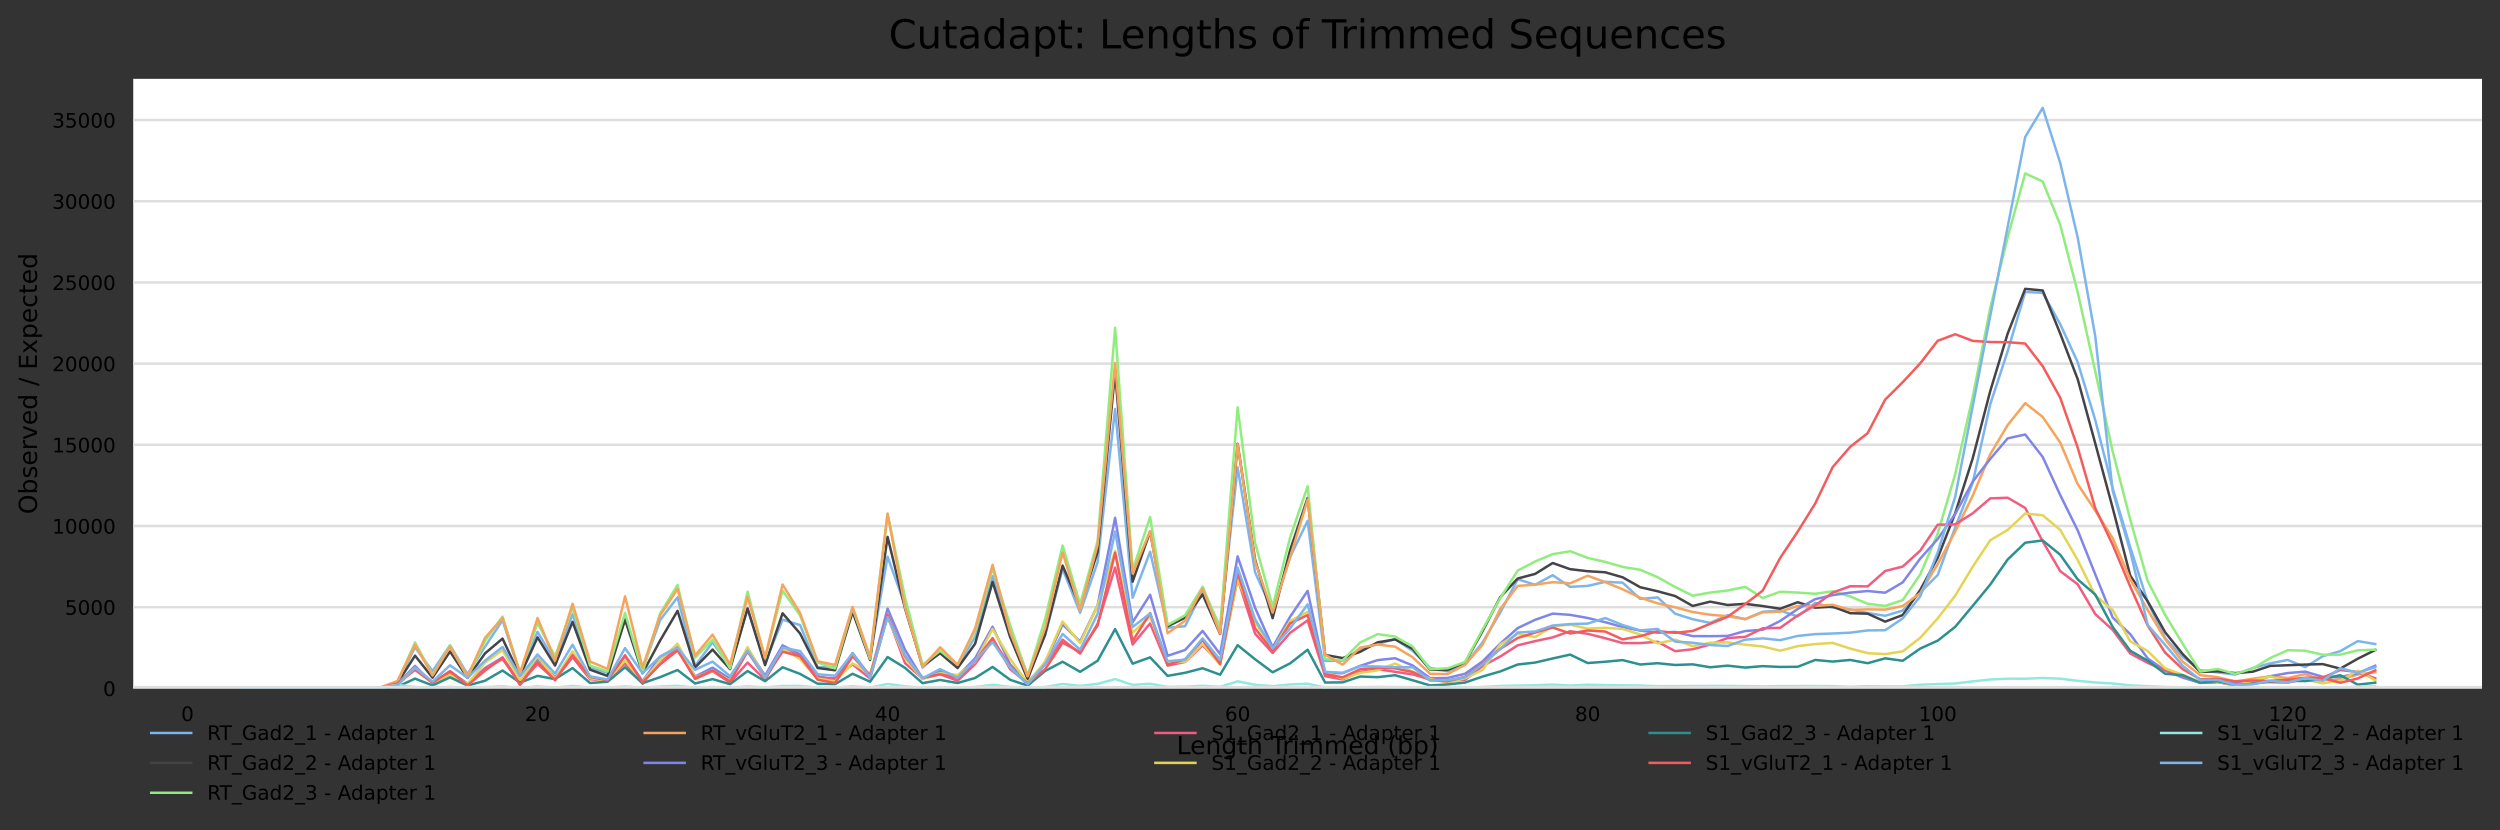 <?xml version="1.0" encoding="utf-8" standalone="no"?>
<!DOCTYPE svg PUBLIC "-//W3C//DTD SVG 1.1//EN"
  "http://www.w3.org/Graphics/SVG/1.1/DTD/svg11.dtd">
<!-- Created with matplotlib (https://matplotlib.org/) -->
<svg height="332.37pt" version="1.1" viewBox="0 0 1000.558 332.37" width="1000.558pt" xmlns="http://www.w3.org/2000/svg" xmlns:xlink="http://www.w3.org/1999/xlink">
 <rect x="0" y="0" width="1000.558" height="332.37" fill="#333333" stroke="none"/>
 <defs>
  <style type="text/css">*{stroke-linecap:butt;stroke-linejoin:round;}</style>
 </defs>
 <g id="figure_1">
  <g id="axes_1">
   <g id="patch_1">
    <path d="M 53.328 275.502 
L 993.358 275.502 
L 993.358 31.555 
L 53.328 31.555 
z
" style="fill:#ffffff;"/>
   </g>
   <g id="matplotlib.axis_1">
    <g id="xtick_1">
     <g id="text_1">
      <!-- 0 -->
      <g transform="translate(72.498 288.581)scale(0.08 -0.08)">
       <defs>
        <path d="M 31.781 66.406 
Q 24.172 66.406 20.328 58.906 
Q 16.5 51.422 16.5 36.375 
Q 16.5 21.391 20.328 13.891 
Q 24.172 6.391 31.781 6.391 
Q 39.453 6.391 43.281 13.891 
Q 47.125 21.391 47.125 36.375 
Q 47.125 51.422 43.281 58.906 
Q 39.453 66.406 31.781 66.406 
z
M 31.781 74.219 
Q 44.047 74.219 50.516 64.516 
Q 56.984 54.828 56.984 36.375 
Q 56.984 17.969 50.516 8.266 
Q 44.047 -1.422 31.781 -1.422 
Q 19.531 -1.422 13.062 8.266 
Q 6.594 17.969 6.594 36.375 
Q 6.594 54.828 13.062 64.516 
Q 19.531 74.219 31.781 74.219 
z
" id="DejaVuSans-48"/>
       </defs>
       <use xlink:href="#DejaVuSans-48"/>
      </g>
     </g>
    </g>
    <g id="xtick_2">
     <g id="text_2">
      <!-- 20 -->
      <g transform="translate(210.047 288.581)scale(0.08 -0.08)">
       <defs>
        <path d="M 19.188 8.297 
L 53.609 8.297 
L 53.609 0 
L 7.328 0 
L 7.328 8.297 
Q 12.938 14.109 22.625 23.891 
Q 32.328 33.688 34.812 36.531 
Q 39.547 41.844 41.422 45.531 
Q 43.312 49.219 43.312 52.781 
Q 43.312 58.594 39.234 62.25 
Q 35.156 65.922 28.609 65.922 
Q 23.969 65.922 18.812 64.312 
Q 13.672 62.703 7.812 59.422 
L 7.812 69.391 
Q 13.766 71.781 18.938 73 
Q 24.125 74.219 28.422 74.219 
Q 39.75 74.219 46.484 68.547 
Q 53.219 62.891 53.219 53.422 
Q 53.219 48.922 51.531 44.891 
Q 49.859 40.875 45.406 35.406 
Q 44.188 33.984 37.641 27.219 
Q 31.109 20.453 19.188 8.297 
z
" id="DejaVuSans-50"/>
       </defs>
       <use xlink:href="#DejaVuSans-50"/>
       <use x="63.623" xlink:href="#DejaVuSans-48"/>
      </g>
     </g>
    </g>
    <g id="xtick_3">
     <g id="text_3">
      <!-- 40 -->
      <g transform="translate(350.14 288.581)scale(0.08 -0.08)">
       <defs>
        <path d="M 37.797 64.312 
L 12.891 25.391 
L 37.797 25.391 
z
M 35.203 72.906 
L 47.609 72.906 
L 47.609 25.391 
L 58.016 25.391 
L 58.016 17.188 
L 47.609 17.188 
L 47.609 0 
L 37.797 0 
L 37.797 17.188 
L 4.891 17.188 
L 4.891 26.703 
z
" id="DejaVuSans-52"/>
       </defs>
       <use xlink:href="#DejaVuSans-52"/>
       <use x="63.623" xlink:href="#DejaVuSans-48"/>
      </g>
     </g>
    </g>
    <g id="xtick_4">
     <g id="text_4">
      <!-- 60 -->
      <g transform="translate(490.234 288.581)scale(0.08 -0.08)">
       <defs>
        <path d="M 33.016 40.375 
Q 26.375 40.375 22.484 35.828 
Q 18.609 31.297 18.609 23.391 
Q 18.609 15.531 22.484 10.953 
Q 26.375 6.391 33.016 6.391 
Q 39.656 6.391 43.531 10.953 
Q 47.406 15.531 47.406 23.391 
Q 47.406 31.297 43.531 35.828 
Q 39.656 40.375 33.016 40.375 
z
M 52.594 71.297 
L 52.594 62.312 
Q 48.875 64.062 45.094 64.984 
Q 41.312 65.922 37.594 65.922 
Q 27.828 65.922 22.672 59.328 
Q 17.531 52.734 16.797 39.406 
Q 19.672 43.656 24.016 45.922 
Q 28.375 48.188 33.594 48.188 
Q 44.578 48.188 50.953 41.516 
Q 57.328 34.859 57.328 23.391 
Q 57.328 12.156 50.688 5.359 
Q 44.047 -1.422 33.016 -1.422 
Q 20.359 -1.422 13.672 8.266 
Q 6.984 17.969 6.984 36.375 
Q 6.984 53.656 15.188 63.938 
Q 23.391 74.219 37.203 74.219 
Q 40.922 74.219 44.703 73.484 
Q 48.484 72.75 52.594 71.297 
z
" id="DejaVuSans-54"/>
       </defs>
       <use xlink:href="#DejaVuSans-54"/>
       <use x="63.623" xlink:href="#DejaVuSans-48"/>
      </g>
     </g>
    </g>
    <g id="xtick_5">
     <g id="text_5">
      <!-- 80 -->
      <g transform="translate(630.328 288.581)scale(0.08 -0.08)">
       <defs>
        <path d="M 31.781 34.625 
Q 24.75 34.625 20.719 30.859 
Q 16.703 27.094 16.703 20.516 
Q 16.703 13.922 20.719 10.156 
Q 24.75 6.391 31.781 6.391 
Q 38.812 6.391 42.859 10.172 
Q 46.922 13.969 46.922 20.516 
Q 46.922 27.094 42.891 30.859 
Q 38.875 34.625 31.781 34.625 
z
M 21.922 38.812 
Q 15.578 40.375 12.031 44.719 
Q 8.5 49.078 8.5 55.328 
Q 8.5 64.062 14.719 69.141 
Q 20.953 74.219 31.781 74.219 
Q 42.672 74.219 48.875 69.141 
Q 55.078 64.062 55.078 55.328 
Q 55.078 49.078 51.531 44.719 
Q 48 40.375 41.703 38.812 
Q 48.828 37.156 52.797 32.312 
Q 56.781 27.484 56.781 20.516 
Q 56.781 9.906 50.312 4.234 
Q 43.844 -1.422 31.781 -1.422 
Q 19.734 -1.422 13.25 4.234 
Q 6.781 9.906 6.781 20.516 
Q 6.781 27.484 10.781 32.312 
Q 14.797 37.156 21.922 38.812 
z
M 18.312 54.391 
Q 18.312 48.734 21.844 45.562 
Q 25.391 42.391 31.781 42.391 
Q 38.141 42.391 41.719 45.562 
Q 45.312 48.734 45.312 54.391 
Q 45.312 60.062 41.719 63.234 
Q 38.141 66.406 31.781 66.406 
Q 25.391 66.406 21.844 63.234 
Q 18.312 60.062 18.312 54.391 
z
" id="DejaVuSans-56"/>
       </defs>
       <use xlink:href="#DejaVuSans-56"/>
       <use x="63.623" xlink:href="#DejaVuSans-48"/>
      </g>
     </g>
    </g>
    <g id="xtick_6">
     <g id="text_6">
      <!-- 100 -->
      <g transform="translate(767.877 288.581)scale(0.08 -0.08)">
       <defs>
        <path d="M 12.406 8.297 
L 28.516 8.297 
L 28.516 63.922 
L 10.984 60.406 
L 10.984 69.391 
L 28.422 72.906 
L 38.281 72.906 
L 38.281 8.297 
L 54.391 8.297 
L 54.391 0 
L 12.406 0 
z
" id="DejaVuSans-49"/>
       </defs>
       <use xlink:href="#DejaVuSans-49"/>
       <use x="63.623" xlink:href="#DejaVuSans-48"/>
       <use x="127.246" xlink:href="#DejaVuSans-48"/>
      </g>
     </g>
    </g>
    <g id="xtick_7">
     <g id="text_7">
      <!-- 120 -->
      <g transform="translate(907.971 288.581)scale(0.08 -0.08)">
       <use xlink:href="#DejaVuSans-49"/>
       <use x="63.623" xlink:href="#DejaVuSans-50"/>
       <use x="127.246" xlink:href="#DejaVuSans-48"/>
      </g>
     </g>
    </g>
    <g id="text_8">
     <!-- Length Trimmed (bp) -->
     <g transform="translate(470.916 301.843)scale(0.1 -0.1)">
      <defs>
       <path d="M 9.812 72.906 
L 19.672 72.906 
L 19.672 8.297 
L 55.172 8.297 
L 55.172 0 
L 9.812 0 
z
" id="DejaVuSans-76"/>
       <path d="M 56.203 29.594 
L 56.203 25.203 
L 14.891 25.203 
Q 15.484 15.922 20.484 11.062 
Q 25.484 6.203 34.422 6.203 
Q 39.594 6.203 44.453 7.469 
Q 49.312 8.734 54.109 11.281 
L 54.109 2.781 
Q 49.266 0.734 44.188 -0.344 
Q 39.109 -1.422 33.891 -1.422 
Q 20.797 -1.422 13.156 6.188 
Q 5.516 13.812 5.516 26.812 
Q 5.516 40.234 12.766 48.109 
Q 20.016 56 32.328 56 
Q 43.359 56 49.781 48.891 
Q 56.203 41.797 56.203 29.594 
z
M 47.219 32.234 
Q 47.125 39.594 43.094 43.984 
Q 39.062 48.391 32.422 48.391 
Q 24.906 48.391 20.391 44.141 
Q 15.875 39.891 15.188 32.172 
z
" id="DejaVuSans-101"/>
       <path d="M 54.891 33.016 
L 54.891 0 
L 45.906 0 
L 45.906 32.719 
Q 45.906 40.484 42.875 44.328 
Q 39.844 48.188 33.797 48.188 
Q 26.516 48.188 22.312 43.547 
Q 18.109 38.922 18.109 30.906 
L 18.109 0 
L 9.078 0 
L 9.078 54.688 
L 18.109 54.688 
L 18.109 46.188 
Q 21.344 51.125 25.703 53.562 
Q 30.078 56 35.797 56 
Q 45.219 56 50.047 50.172 
Q 54.891 44.344 54.891 33.016 
z
" id="DejaVuSans-110"/>
       <path d="M 45.406 27.984 
Q 45.406 37.75 41.375 43.109 
Q 37.359 48.484 30.078 48.484 
Q 22.859 48.484 18.828 43.109 
Q 14.797 37.75 14.797 27.984 
Q 14.797 18.266 18.828 12.891 
Q 22.859 7.516 30.078 7.516 
Q 37.359 7.516 41.375 12.891 
Q 45.406 18.266 45.406 27.984 
z
M 54.391 6.781 
Q 54.391 -7.172 48.188 -13.984 
Q 42 -20.797 29.203 -20.797 
Q 24.469 -20.797 20.266 -20.094 
Q 16.062 -19.391 12.109 -17.922 
L 12.109 -9.188 
Q 16.062 -11.328 19.922 -12.344 
Q 23.781 -13.375 27.781 -13.375 
Q 36.625 -13.375 41.016 -8.766 
Q 45.406 -4.156 45.406 5.172 
L 45.406 9.625 
Q 42.625 4.781 38.281 2.391 
Q 33.938 0 27.875 0 
Q 17.828 0 11.672 7.656 
Q 5.516 15.328 5.516 27.984 
Q 5.516 40.672 11.672 48.328 
Q 17.828 56 27.875 56 
Q 33.938 56 38.281 53.609 
Q 42.625 51.219 45.406 46.391 
L 45.406 54.688 
L 54.391 54.688 
z
" id="DejaVuSans-103"/>
       <path d="M 18.312 70.219 
L 18.312 54.688 
L 36.812 54.688 
L 36.812 47.703 
L 18.312 47.703 
L 18.312 18.016 
Q 18.312 11.328 20.141 9.422 
Q 21.969 7.516 27.594 7.516 
L 36.812 7.516 
L 36.812 0 
L 27.594 0 
Q 17.188 0 13.234 3.875 
Q 9.281 7.766 9.281 18.016 
L 9.281 47.703 
L 2.688 47.703 
L 2.688 54.688 
L 9.281 54.688 
L 9.281 70.219 
z
" id="DejaVuSans-116"/>
       <path d="M 54.891 33.016 
L 54.891 0 
L 45.906 0 
L 45.906 32.719 
Q 45.906 40.484 42.875 44.328 
Q 39.844 48.188 33.797 48.188 
Q 26.516 48.188 22.312 43.547 
Q 18.109 38.922 18.109 30.906 
L 18.109 0 
L 9.078 0 
L 9.078 75.984 
L 18.109 75.984 
L 18.109 46.188 
Q 21.344 51.125 25.703 53.562 
Q 30.078 56 35.797 56 
Q 45.219 56 50.047 50.172 
Q 54.891 44.344 54.891 33.016 
z
" id="DejaVuSans-104"/>
       <path id="DejaVuSans-32"/>
       <path d="M -0.297 72.906 
L 61.375 72.906 
L 61.375 64.594 
L 35.5 64.594 
L 35.5 0 
L 25.594 0 
L 25.594 64.594 
L -0.297 64.594 
z
" id="DejaVuSans-84"/>
       <path d="M 41.109 46.297 
Q 39.594 47.172 37.812 47.578 
Q 36.031 48 33.891 48 
Q 26.266 48 22.188 43.047 
Q 18.109 38.094 18.109 28.812 
L 18.109 0 
L 9.078 0 
L 9.078 54.688 
L 18.109 54.688 
L 18.109 46.188 
Q 20.953 51.172 25.484 53.578 
Q 30.031 56 36.531 56 
Q 37.453 56 38.578 55.875 
Q 39.703 55.766 41.062 55.516 
z
" id="DejaVuSans-114"/>
       <path d="M 9.422 54.688 
L 18.406 54.688 
L 18.406 0 
L 9.422 0 
z
M 9.422 75.984 
L 18.406 75.984 
L 18.406 64.594 
L 9.422 64.594 
z
" id="DejaVuSans-105"/>
       <path d="M 52 44.188 
Q 55.375 50.25 60.062 53.125 
Q 64.75 56 71.094 56 
Q 79.641 56 84.281 50.016 
Q 88.922 44.047 88.922 33.016 
L 88.922 0 
L 79.891 0 
L 79.891 32.719 
Q 79.891 40.578 77.094 44.375 
Q 74.312 48.188 68.609 48.188 
Q 61.625 48.188 57.562 43.547 
Q 53.516 38.922 53.516 30.906 
L 53.516 0 
L 44.484 0 
L 44.484 32.719 
Q 44.484 40.625 41.703 44.406 
Q 38.922 48.188 33.109 48.188 
Q 26.219 48.188 22.156 43.531 
Q 18.109 38.875 18.109 30.906 
L 18.109 0 
L 9.078 0 
L 9.078 54.688 
L 18.109 54.688 
L 18.109 46.188 
Q 21.188 51.219 25.484 53.609 
Q 29.781 56 35.688 56 
Q 41.656 56 45.828 52.969 
Q 50 49.953 52 44.188 
z
" id="DejaVuSans-109"/>
       <path d="M 45.406 46.391 
L 45.406 75.984 
L 54.391 75.984 
L 54.391 0 
L 45.406 0 
L 45.406 8.203 
Q 42.578 3.328 38.25 0.953 
Q 33.938 -1.422 27.875 -1.422 
Q 17.969 -1.422 11.734 6.484 
Q 5.516 14.406 5.516 27.297 
Q 5.516 40.188 11.734 48.094 
Q 17.969 56 27.875 56 
Q 33.938 56 38.25 53.625 
Q 42.578 51.266 45.406 46.391 
z
M 14.797 27.297 
Q 14.797 17.391 18.875 11.75 
Q 22.953 6.109 30.078 6.109 
Q 37.203 6.109 41.297 11.75 
Q 45.406 17.391 45.406 27.297 
Q 45.406 37.203 41.297 42.844 
Q 37.203 48.484 30.078 48.484 
Q 22.953 48.484 18.875 42.844 
Q 14.797 37.203 14.797 27.297 
z
" id="DejaVuSans-100"/>
       <path d="M 31 75.875 
Q 24.469 64.656 21.281 53.656 
Q 18.109 42.672 18.109 31.391 
Q 18.109 20.125 21.312 9.062 
Q 24.516 -2 31 -13.188 
L 23.188 -13.188 
Q 15.875 -1.703 12.234 9.375 
Q 8.594 20.453 8.594 31.391 
Q 8.594 42.281 12.203 53.312 
Q 15.828 64.359 23.188 75.875 
z
" id="DejaVuSans-40"/>
       <path d="M 48.688 27.297 
Q 48.688 37.203 44.609 42.844 
Q 40.531 48.484 33.406 48.484 
Q 26.266 48.484 22.188 42.844 
Q 18.109 37.203 18.109 27.297 
Q 18.109 17.391 22.188 11.75 
Q 26.266 6.109 33.406 6.109 
Q 40.531 6.109 44.609 11.75 
Q 48.688 17.391 48.688 27.297 
z
M 18.109 46.391 
Q 20.953 51.266 25.266 53.625 
Q 29.594 56 35.594 56 
Q 45.562 56 51.781 48.094 
Q 58.016 40.188 58.016 27.297 
Q 58.016 14.406 51.781 6.484 
Q 45.562 -1.422 35.594 -1.422 
Q 29.594 -1.422 25.266 0.953 
Q 20.953 3.328 18.109 8.203 
L 18.109 0 
L 9.078 0 
L 9.078 75.984 
L 18.109 75.984 
z
" id="DejaVuSans-98"/>
       <path d="M 18.109 8.203 
L 18.109 -20.797 
L 9.078 -20.797 
L 9.078 54.688 
L 18.109 54.688 
L 18.109 46.391 
Q 20.953 51.266 25.266 53.625 
Q 29.594 56 35.594 56 
Q 45.562 56 51.781 48.094 
Q 58.016 40.188 58.016 27.297 
Q 58.016 14.406 51.781 6.484 
Q 45.562 -1.422 35.594 -1.422 
Q 29.594 -1.422 25.266 0.953 
Q 20.953 3.328 18.109 8.203 
z
M 48.688 27.297 
Q 48.688 37.203 44.609 42.844 
Q 40.531 48.484 33.406 48.484 
Q 26.266 48.484 22.188 42.844 
Q 18.109 37.203 18.109 27.297 
Q 18.109 17.391 22.188 11.75 
Q 26.266 6.109 33.406 6.109 
Q 40.531 6.109 44.609 11.75 
Q 48.688 17.391 48.688 27.297 
z
" id="DejaVuSans-112"/>
       <path d="M 8.016 75.875 
L 15.828 75.875 
Q 23.141 64.359 26.781 53.312 
Q 30.422 42.281 30.422 31.391 
Q 30.422 20.453 26.781 9.375 
Q 23.141 -1.703 15.828 -13.188 
L 8.016 -13.188 
Q 14.5 -2 17.703 9.062 
Q 20.906 20.125 20.906 31.391 
Q 20.906 42.672 17.703 53.656 
Q 14.5 64.656 8.016 75.875 
z
" id="DejaVuSans-41"/>
      </defs>
      <use xlink:href="#DejaVuSans-76"/>
      <use x="53.963" xlink:href="#DejaVuSans-101"/>
      <use x="115.486" xlink:href="#DejaVuSans-110"/>
      <use x="178.865" xlink:href="#DejaVuSans-103"/>
      <use x="242.342" xlink:href="#DejaVuSans-116"/>
      <use x="281.551" xlink:href="#DejaVuSans-104"/>
      <use x="344.93" xlink:href="#DejaVuSans-32"/>
      <use x="376.717" xlink:href="#DejaVuSans-84"/>
      <use x="423.051" xlink:href="#DejaVuSans-114"/>
      <use x="464.164" xlink:href="#DejaVuSans-105"/>
      <use x="491.947" xlink:href="#DejaVuSans-109"/>
      <use x="589.359" xlink:href="#DejaVuSans-109"/>
      <use x="686.771" xlink:href="#DejaVuSans-101"/>
      <use x="748.295" xlink:href="#DejaVuSans-100"/>
      <use x="811.771" xlink:href="#DejaVuSans-32"/>
      <use x="843.559" xlink:href="#DejaVuSans-40"/>
      <use x="882.572" xlink:href="#DejaVuSans-98"/>
      <use x="946.049" xlink:href="#DejaVuSans-112"/>
      <use x="1009.525" xlink:href="#DejaVuSans-41"/>
     </g>
    </g>
   </g>
   <g id="matplotlib.axis_2">
    <g id="ytick_1">
     <g id="line2d_1">
      <path clip-path="url(#p231e1f3ed0)" d="M 53.328 275.502 
L 993.358 275.502 
" style="fill:none;stroke:#dedede;stroke-linecap:square;"/>
     </g>
     <g id="text_9">
      <!-- 0 -->
      <g transform="translate(41.238 278.541)scale(0.08 -0.08)">
       <use xlink:href="#DejaVuSans-48"/>
      </g>
     </g>
    </g>
    <g id="ytick_2">
     <g id="line2d_2">
      <path clip-path="url(#p231e1f3ed0)" d="M 53.328 243.008 
L 993.358 243.008 
" style="fill:none;stroke:#dedede;stroke-linecap:square;"/>
     </g>
     <g id="text_10">
      <!-- 5000 -->
      <g transform="translate(25.968 246.048)scale(0.08 -0.08)">
       <defs>
        <path d="M 10.797 72.906 
L 49.516 72.906 
L 49.516 64.594 
L 19.828 64.594 
L 19.828 46.734 
Q 21.969 47.469 24.109 47.828 
Q 26.266 48.188 28.422 48.188 
Q 40.625 48.188 47.75 41.5 
Q 54.891 34.812 54.891 23.391 
Q 54.891 11.625 47.562 5.094 
Q 40.234 -1.422 26.906 -1.422 
Q 22.312 -1.422 17.547 -0.641 
Q 12.797 0.141 7.719 1.703 
L 7.719 11.625 
Q 12.109 9.234 16.797 8.062 
Q 21.484 6.891 26.703 6.891 
Q 35.156 6.891 40.078 11.328 
Q 45.016 15.766 45.016 23.391 
Q 45.016 31 40.078 35.438 
Q 35.156 39.891 26.703 39.891 
Q 22.75 39.891 18.812 39.016 
Q 14.891 38.141 10.797 36.281 
z
" id="DejaVuSans-53"/>
       </defs>
       <use xlink:href="#DejaVuSans-53"/>
       <use x="63.623" xlink:href="#DejaVuSans-48"/>
       <use x="127.246" xlink:href="#DejaVuSans-48"/>
       <use x="190.869" xlink:href="#DejaVuSans-48"/>
      </g>
     </g>
    </g>
    <g id="ytick_3">
     <g id="line2d_3">
      <path clip-path="url(#p231e1f3ed0)" d="M 53.328 210.514 
L 993.358 210.514 
" style="fill:none;stroke:#dedede;stroke-linecap:square;"/>
     </g>
     <g id="text_11">
      <!-- 10000 -->
      <g transform="translate(20.878 213.554)scale(0.08 -0.08)">
       <use xlink:href="#DejaVuSans-49"/>
       <use x="63.623" xlink:href="#DejaVuSans-48"/>
       <use x="127.246" xlink:href="#DejaVuSans-48"/>
       <use x="190.869" xlink:href="#DejaVuSans-48"/>
       <use x="254.492" xlink:href="#DejaVuSans-48"/>
      </g>
     </g>
    </g>
    <g id="ytick_4">
     <g id="line2d_4">
      <path clip-path="url(#p231e1f3ed0)" d="M 53.328 178.021 
L 993.358 178.021 
" style="fill:none;stroke:#dedede;stroke-linecap:square;"/>
     </g>
     <g id="text_12">
      <!-- 15000 -->
      <g transform="translate(20.878 181.06)scale(0.08 -0.08)">
       <use xlink:href="#DejaVuSans-49"/>
       <use x="63.623" xlink:href="#DejaVuSans-53"/>
       <use x="127.246" xlink:href="#DejaVuSans-48"/>
       <use x="190.869" xlink:href="#DejaVuSans-48"/>
       <use x="254.492" xlink:href="#DejaVuSans-48"/>
      </g>
     </g>
    </g>
    <g id="ytick_5">
     <g id="line2d_5">
      <path clip-path="url(#p231e1f3ed0)" d="M 53.328 145.527 
L 993.358 145.527 
" style="fill:none;stroke:#dedede;stroke-linecap:square;"/>
     </g>
     <g id="text_13">
      <!-- 20000 -->
      <g transform="translate(20.878 148.566)scale(0.08 -0.08)">
       <use xlink:href="#DejaVuSans-50"/>
       <use x="63.623" xlink:href="#DejaVuSans-48"/>
       <use x="127.246" xlink:href="#DejaVuSans-48"/>
       <use x="190.869" xlink:href="#DejaVuSans-48"/>
       <use x="254.492" xlink:href="#DejaVuSans-48"/>
      </g>
     </g>
    </g>
    <g id="ytick_6">
     <g id="line2d_6">
      <path clip-path="url(#p231e1f3ed0)" d="M 53.328 113.033 
L 993.358 113.033 
" style="fill:none;stroke:#dedede;stroke-linecap:square;"/>
     </g>
     <g id="text_14">
      <!-- 25000 -->
      <g transform="translate(20.878 116.072)scale(0.08 -0.08)">
       <use xlink:href="#DejaVuSans-50"/>
       <use x="63.623" xlink:href="#DejaVuSans-53"/>
       <use x="127.246" xlink:href="#DejaVuSans-48"/>
       <use x="190.869" xlink:href="#DejaVuSans-48"/>
       <use x="254.492" xlink:href="#DejaVuSans-48"/>
      </g>
     </g>
    </g>
    <g id="ytick_7">
     <g id="line2d_7">
      <path clip-path="url(#p231e1f3ed0)" d="M 53.328 80.539 
L 993.358 80.539 
" style="fill:none;stroke:#dedede;stroke-linecap:square;"/>
     </g>
     <g id="text_15">
      <!-- 30000 -->
      <g transform="translate(20.878 83.579)scale(0.08 -0.08)">
       <defs>
        <path d="M 40.578 39.312 
Q 47.656 37.797 51.625 33 
Q 55.609 28.219 55.609 21.188 
Q 55.609 10.406 48.188 4.484 
Q 40.766 -1.422 27.094 -1.422 
Q 22.516 -1.422 17.656 -0.516 
Q 12.797 0.391 7.625 2.203 
L 7.625 11.719 
Q 11.719 9.328 16.594 8.109 
Q 21.484 6.891 26.812 6.891 
Q 36.078 6.891 40.938 10.547 
Q 45.797 14.203 45.797 21.188 
Q 45.797 27.641 41.281 31.266 
Q 36.766 34.906 28.719 34.906 
L 20.219 34.906 
L 20.219 43.016 
L 29.109 43.016 
Q 36.375 43.016 40.234 45.922 
Q 44.094 48.828 44.094 54.297 
Q 44.094 59.906 40.109 62.906 
Q 36.141 65.922 28.719 65.922 
Q 24.656 65.922 20.016 65.031 
Q 15.375 64.156 9.812 62.312 
L 9.812 71.094 
Q 15.438 72.656 20.344 73.438 
Q 25.25 74.219 29.594 74.219 
Q 40.828 74.219 47.359 69.109 
Q 53.906 64.016 53.906 55.328 
Q 53.906 49.266 50.438 45.094 
Q 46.969 40.922 40.578 39.312 
z
" id="DejaVuSans-51"/>
       </defs>
       <use xlink:href="#DejaVuSans-51"/>
       <use x="63.623" xlink:href="#DejaVuSans-48"/>
       <use x="127.246" xlink:href="#DejaVuSans-48"/>
       <use x="190.869" xlink:href="#DejaVuSans-48"/>
       <use x="254.492" xlink:href="#DejaVuSans-48"/>
      </g>
     </g>
    </g>
    <g id="ytick_8">
     <g id="line2d_8">
      <path clip-path="url(#p231e1f3ed0)" d="M 53.328 48.045 
L 993.358 48.045 
" style="fill:none;stroke:#dedede;stroke-linecap:square;"/>
     </g>
     <g id="text_16">
      <!-- 35000 -->
      <g transform="translate(20.878 51.085)scale(0.08 -0.08)">
       <use xlink:href="#DejaVuSans-51"/>
       <use x="63.623" xlink:href="#DejaVuSans-53"/>
       <use x="127.246" xlink:href="#DejaVuSans-48"/>
       <use x="190.869" xlink:href="#DejaVuSans-48"/>
       <use x="254.492" xlink:href="#DejaVuSans-48"/>
      </g>
     </g>
    </g>
    <g id="text_17">
     <!-- Observed / Expected -->
     <g transform="translate(14.798 205.778)rotate(-90)scale(0.1 -0.1)">
      <defs>
       <path d="M 39.406 66.219 
Q 28.656 66.219 22.328 58.203 
Q 16.016 50.203 16.016 36.375 
Q 16.016 22.609 22.328 14.594 
Q 28.656 6.594 39.406 6.594 
Q 50.141 6.594 56.422 14.594 
Q 62.703 22.609 62.703 36.375 
Q 62.703 50.203 56.422 58.203 
Q 50.141 66.219 39.406 66.219 
z
M 39.406 74.219 
Q 54.734 74.219 63.906 63.938 
Q 73.094 53.656 73.094 36.375 
Q 73.094 19.141 63.906 8.859 
Q 54.734 -1.422 39.406 -1.422 
Q 24.031 -1.422 14.812 8.828 
Q 5.609 19.094 5.609 36.375 
Q 5.609 53.656 14.812 63.938 
Q 24.031 74.219 39.406 74.219 
z
" id="DejaVuSans-79"/>
       <path d="M 44.281 53.078 
L 44.281 44.578 
Q 40.484 46.531 36.375 47.5 
Q 32.281 48.484 27.875 48.484 
Q 21.188 48.484 17.844 46.438 
Q 14.5 44.391 14.5 40.281 
Q 14.5 37.156 16.891 35.375 
Q 19.281 33.594 26.516 31.984 
L 29.594 31.297 
Q 39.156 29.25 43.188 25.516 
Q 47.219 21.781 47.219 15.094 
Q 47.219 7.469 41.188 3.016 
Q 35.156 -1.422 24.609 -1.422 
Q 20.219 -1.422 15.453 -0.562 
Q 10.688 0.297 5.422 2 
L 5.422 11.281 
Q 10.406 8.688 15.234 7.391 
Q 20.062 6.109 24.812 6.109 
Q 31.156 6.109 34.562 8.281 
Q 37.984 10.453 37.984 14.406 
Q 37.984 18.062 35.516 20.016 
Q 33.062 21.969 24.703 23.781 
L 21.578 24.516 
Q 13.234 26.266 9.516 29.906 
Q 5.812 33.547 5.812 39.891 
Q 5.812 47.609 11.281 51.797 
Q 16.75 56 26.812 56 
Q 31.781 56 36.172 55.266 
Q 40.578 54.547 44.281 53.078 
z
" id="DejaVuSans-115"/>
       <path d="M 2.984 54.688 
L 12.5 54.688 
L 29.594 8.797 
L 46.688 54.688 
L 56.203 54.688 
L 35.688 0 
L 23.484 0 
z
" id="DejaVuSans-118"/>
       <path d="M 25.391 72.906 
L 33.688 72.906 
L 8.297 -9.281 
L 0 -9.281 
z
" id="DejaVuSans-47"/>
       <path d="M 9.812 72.906 
L 55.906 72.906 
L 55.906 64.594 
L 19.672 64.594 
L 19.672 43.016 
L 54.391 43.016 
L 54.391 34.719 
L 19.672 34.719 
L 19.672 8.297 
L 56.781 8.297 
L 56.781 0 
L 9.812 0 
z
" id="DejaVuSans-69"/>
       <path d="M 54.891 54.688 
L 35.109 28.078 
L 55.906 0 
L 45.312 0 
L 29.391 21.484 
L 13.484 0 
L 2.875 0 
L 24.125 28.609 
L 4.688 54.688 
L 15.281 54.688 
L 29.781 35.203 
L 44.281 54.688 
z
" id="DejaVuSans-120"/>
       <path d="M 48.781 52.594 
L 48.781 44.188 
Q 44.969 46.297 41.141 47.344 
Q 37.312 48.391 33.406 48.391 
Q 24.656 48.391 19.812 42.844 
Q 14.984 37.312 14.984 27.297 
Q 14.984 17.281 19.812 11.734 
Q 24.656 6.203 33.406 6.203 
Q 37.312 6.203 41.141 7.25 
Q 44.969 8.297 48.781 10.406 
L 48.781 2.094 
Q 45.016 0.344 40.984 -0.531 
Q 36.969 -1.422 32.422 -1.422 
Q 20.062 -1.422 12.781 6.344 
Q 5.516 14.109 5.516 27.297 
Q 5.516 40.672 12.859 48.328 
Q 20.219 56 33.016 56 
Q 37.156 56 41.109 55.141 
Q 45.062 54.297 48.781 52.594 
z
" id="DejaVuSans-99"/>
      </defs>
      <use xlink:href="#DejaVuSans-79"/>
      <use x="78.711" xlink:href="#DejaVuSans-98"/>
      <use x="142.188" xlink:href="#DejaVuSans-115"/>
      <use x="194.287" xlink:href="#DejaVuSans-101"/>
      <use x="255.811" xlink:href="#DejaVuSans-114"/>
      <use x="296.924" xlink:href="#DejaVuSans-118"/>
      <use x="356.104" xlink:href="#DejaVuSans-101"/>
      <use x="417.627" xlink:href="#DejaVuSans-100"/>
      <use x="481.104" xlink:href="#DejaVuSans-32"/>
      <use x="512.891" xlink:href="#DejaVuSans-47"/>
      <use x="546.582" xlink:href="#DejaVuSans-32"/>
      <use x="578.369" xlink:href="#DejaVuSans-69"/>
      <use x="641.553" xlink:href="#DejaVuSans-120"/>
      <use x="700.732" xlink:href="#DejaVuSans-112"/>
      <use x="764.209" xlink:href="#DejaVuSans-101"/>
      <use x="825.732" xlink:href="#DejaVuSans-99"/>
      <use x="880.713" xlink:href="#DejaVuSans-116"/>
      <use x="919.922" xlink:href="#DejaVuSans-101"/>
      <use x="981.445" xlink:href="#DejaVuSans-100"/>
     </g>
    </g>
   </g>
   <g id="line2d_9">
    <path clip-path="url(#p231e1f3ed0)" d="M 96.057 275.5 
L 103.061 275.501 
L 110.066 275.501 
L 117.071 275.501 
L 124.076 275.498 
L 131.08 275.495 
L 138.085 275.488 
L 145.09 275.158 
L 152.094 275.273 
L 159.099 273.214 
L 166.104 259.06 
L 173.108 268.613 
L 180.113 258.28 
L 187.118 269.848 
L 194.122 258.8 
L 201.127 248.207 
L 208.132 269.653 
L 215.137 252.886 
L 222.141 264.649 
L 229.146 245.803 
L 236.151 267.249 
L 243.155 269.263 
L 250.16 247.687 
L 257.165 267.899 
L 264.169 248.207 
L 271.174 239.044 
L 278.179 266.534 
L 285.184 257.046 
L 292.188 266.924 
L 299.193 243.593 
L 306.198 265.364 
L 313.202 248.012 
L 320.207 250.157 
L 327.212 267.054 
L 334.216 266.859 
L 341.221 243.528 
L 348.226 263.154 
L 355.23 222.797 
L 362.235 242.358 
L 369.24 267.184 
L 376.245 260.88 
L 383.249 266.534 
L 390.254 254.966 
L 397.259 230.531 
L 404.263 251.392 
L 411.268 270.303 
L 418.273 254.316 
L 425.277 227.671 
L 432.282 245.218 
L 439.287 225.007 
L 446.291 163.658 
L 453.296 239.239 
L 460.301 220.847 
L 467.306 251.262 
L 474.31 250.612 
L 481.315 236.574 
L 488.32 250.937 
L 495.324 187.054 
L 502.329 229.101 
L 509.334 244.633 
L 516.338 222.927 
L 523.343 208.435 
L 530.348 264.519 
L 537.353 264.454 
L 544.357 259.645 
L 551.362 257.76 
L 558.367 255.746 
L 565.371 260.49 
L 572.376 267.314 
L 579.381 268.678 
L 586.385 265.949 
L 593.39 257.046 
L 600.395 245.218 
L 607.399 231.83 
L 614.404 234.04 
L 621.409 230.206 
L 628.414 234.885 
L 635.418 234.495 
L 642.423 232.87 
L 649.428 233.195 
L 656.432 239.694 
L 663.437 239.109 
L 670.442 245.608 
L 677.446 247.817 
L 684.451 249.312 
L 691.456 246.193 
L 698.46 247.817 
L 705.465 244.828 
L 712.47 244.373 
L 719.475 246.713 
L 726.479 241.319 
L 733.484 243.203 
L 740.489 243.918 
L 747.493 245.348 
L 754.498 246.453 
L 761.503 244.373 
L 768.507 237.159 
L 775.512 230.141 
L 782.517 211.099 
L 789.522 193.163 
L 796.526 161.839 
L 803.531 140.523 
L 810.536 116.867 
L 817.54 117.192 
L 824.545 129.735 
L 831.55 145.007 
L 838.554 168.078 
L 845.559 195.502 
L 852.564 218.963 
L 859.568 240.994 
L 866.573 255.421 
L 873.578 262.959 
L 880.583 268.223 
L 887.587 269.133 
L 894.592 269.978 
L 901.597 267.379 
L 908.601 265.494 
L 915.606 264.129 
L 922.611 266.989 
L 929.615 262.635 
L 936.62 260.62 
L 943.625 256.591 
L 950.629 257.76 
" style="fill:none;stroke:#7cb5ec;stroke-linecap:square;"/>
   </g>
   <g id="line2d_10">
    <path clip-path="url(#p231e1f3ed0)" d="M 96.057 275.5 
L 103.061 275.501 
L 110.066 275.502 
L 117.071 275.501 
L 124.076 275.497 
L 131.08 275.495 
L 138.085 275.487 
L 145.09 275.141 
L 152.094 275.234 
L 159.099 273.364 
L 166.104 262.407 
L 173.108 271.213 
L 180.113 260.75 
L 187.118 271.31 
L 194.122 261.497 
L 201.127 255.583 
L 208.132 270.531 
L 215.137 255.096 
L 222.141 266.371 
L 229.146 248.857 
L 236.151 268.028 
L 243.155 270.531 
L 250.16 248.012 
L 257.165 269.458 
L 264.169 256.396 
L 271.174 244.47 
L 278.179 267.119 
L 285.184 259.97 
L 292.188 267.801 
L 299.193 243.496 
L 306.198 266.209 
L 313.202 245.445 
L 320.207 253.536 
L 327.212 267.346 
L 334.216 268.256 
L 341.221 244.893 
L 348.226 264.129 
L 355.23 214.869 
L 362.235 243.626 
L 369.24 266.566 
L 376.245 261.432 
L 383.249 267.379 
L 390.254 257.663 
L 397.259 232.903 
L 404.263 254.933 
L 411.268 271.798 
L 418.273 253.959 
L 425.277 226.371 
L 432.282 242.618 
L 439.287 220.912 
L 446.291 148.939 
L 453.296 232.805 
L 460.301 212.757 
L 467.306 250.677 
L 474.31 247.2 
L 481.315 237.907 
L 488.32 253.731 
L 495.324 177.631 
L 502.329 224.097 
L 509.334 247.395 
L 516.338 220.165 
L 523.343 199.304 
L 530.348 262.115 
L 537.353 263.382 
L 544.357 260.88 
L 551.362 257.078 
L 558.367 255.908 
L 565.371 259.678 
L 572.376 268.061 
L 579.381 268.126 
L 586.385 265.137 
L 593.39 252.529 
L 600.395 239.044 
L 607.399 231.538 
L 614.404 229.686 
L 621.409 225.332 
L 628.414 227.801 
L 635.418 228.614 
L 642.423 229.036 
L 649.428 231.051 
L 656.432 235.015 
L 663.437 236.639 
L 670.442 238.557 
L 677.446 242.521 
L 684.451 240.799 
L 691.456 242.131 
L 698.46 241.676 
L 705.465 242.553 
L 712.47 243.626 
L 719.475 241.026 
L 726.479 243.203 
L 733.484 242.781 
L 740.489 245.413 
L 747.493 245.608 
L 754.498 248.792 
L 761.503 246.16 
L 768.507 236.152 
L 775.512 223.252 
L 782.517 205.413 
L 789.522 183.447 
L 796.526 156.575 
L 803.531 133.472 
L 810.536 115.6 
L 817.54 116.25 
L 824.545 133.504 
L 831.55 151.766 
L 838.554 177.403 
L 845.559 203.333 
L 852.564 230.368 
L 859.568 240.701 
L 866.573 253.081 
L 873.578 261.79 
L 880.583 268.938 
L 887.587 268.678 
L 894.592 269.393 
L 901.597 268.841 
L 908.601 266.501 
L 915.606 266.241 
L 922.611 265.981 
L 929.615 265.786 
L 936.62 267.606 
L 943.625 263.642 
L 950.629 260.132 
" style="fill:none;stroke:#434348;stroke-linecap:square;"/>
   </g>
   <g id="line2d_11">
    <path clip-path="url(#p231e1f3ed0)" d="M 96.057 275.5 
L 103.061 275.501 
L 110.066 275.502 
L 117.071 275.501 
L 124.076 275.496 
L 131.08 275.493 
L 138.085 275.486 
L 145.09 275.08 
L 152.094 275.238 
L 159.099 272.946 
L 166.104 257.111 
L 173.108 270.173 
L 180.113 258.378 
L 187.118 270.985 
L 194.122 256.526 
L 201.127 246.778 
L 208.132 269.263 
L 215.137 249.312 
L 222.141 262.7 
L 229.146 243.138 
L 236.151 266.371 
L 243.155 268.743 
L 250.16 245.348 
L 257.165 269.068 
L 264.169 245.575 
L 271.174 234.137 
L 278.179 263.252 
L 285.184 256.006 
L 292.188 267.476 
L 299.193 236.802 
L 306.198 263.447 
L 313.202 236.412 
L 320.207 246.258 
L 327.212 265.137 
L 334.216 267.509 
L 341.221 243.366 
L 348.226 263.642 
L 355.23 205.575 
L 362.235 239.271 
L 369.24 266.111 
L 376.245 260.457 
L 383.249 265.981 
L 390.254 252.529 
L 397.259 227.509 
L 404.263 250.124 
L 411.268 270.498 
L 418.273 247.785 
L 425.277 218.345 
L 432.282 241.871 
L 439.287 216.493 
L 446.291 131.197 
L 453.296 228.191 
L 460.301 206.908 
L 467.306 250.157 
L 474.31 246.225 
L 481.315 234.82 
L 488.32 251.392 
L 495.324 163.041 
L 502.329 217.306 
L 509.334 242.781 
L 516.338 215.129 
L 523.343 194.592 
L 530.348 263.772 
L 537.353 264.292 
L 544.357 257.143 
L 551.362 253.796 
L 558.367 254.771 
L 565.371 258.768 
L 572.376 267.866 
L 579.381 267.444 
L 586.385 264.942 
L 593.39 251.879 
L 600.395 239.434 
L 607.399 228.386 
L 614.404 224.714 
L 621.409 221.79 
L 628.414 220.62 
L 635.418 223.285 
L 642.423 224.877 
L 649.428 226.891 
L 656.432 228.029 
L 663.437 231.018 
L 670.442 234.917 
L 677.446 238.427 
L 684.451 237.159 
L 691.456 236.347 
L 698.46 234.852 
L 705.465 239.336 
L 712.47 236.834 
L 719.475 237.159 
L 726.479 237.647 
L 733.484 236.639 
L 740.489 238.719 
L 747.493 241.644 
L 754.498 242.488 
L 761.503 240.181 
L 768.507 229.913 
L 775.512 213.536 
L 782.517 189.751 
L 789.522 158.849 
L 796.526 123.334 
L 803.531 94.934 
L 810.536 69.426 
L 817.54 72.643 
L 824.545 89.962 
L 831.55 116.997 
L 838.554 148.549 
L 845.559 180.718 
L 852.564 207.915 
L 859.568 232.61 
L 866.573 246.128 
L 873.578 257.695 
L 880.583 268.776 
L 887.587 267.736 
L 894.592 269.686 
L 901.597 267.574 
L 908.601 263.349 
L 915.606 260.23 
L 922.611 260.425 
L 929.615 262.05 
L 936.62 262.017 
L 943.625 260.295 
L 950.629 260.003 
" style="fill:none;stroke:#90ed7d;stroke-linecap:square;"/>
   </g>
   <g id="line2d_12">
    <path clip-path="url(#p231e1f3ed0)" d="M 96.057 275.5 
L 103.061 275.501 
L 110.066 275.501 
L 117.071 275.501 
L 124.076 275.494 
L 131.08 275.495 
L 138.085 275.484 
L 145.09 275.035 
L 152.094 275.185 
L 159.099 272.524 
L 166.104 258.085 
L 173.108 270.325 
L 180.113 258.822 
L 187.118 270.65 
L 194.122 255.269 
L 201.127 247.297 
L 208.132 269.502 
L 215.137 247.319 
L 222.141 264.389 
L 229.146 241.622 
L 236.151 264.757 
L 243.155 267.704 
L 250.16 238.676 
L 257.165 267.14 
L 264.169 246.301 
L 271.174 235.708 
L 278.179 262.396 
L 285.184 253.991 
L 292.188 265.949 
L 299.193 238.871 
L 306.198 263.263 
L 313.202 233.932 
L 320.207 245.348 
L 327.212 264.671 
L 334.216 266.122 
L 341.221 242.943 
L 348.226 263.068 
L 355.23 205.619 
L 362.235 243.182 
L 369.24 266.924 
L 376.245 259.06 
L 383.249 266.079 
L 390.254 251.543 
L 397.259 226.046 
L 404.263 253.016 
L 411.268 270.65 
L 418.273 251.392 
L 425.277 221.064 
L 432.282 244.135 
L 439.287 218.075 
L 446.291 145.267 
L 453.296 229.534 
L 460.301 212.507 
L 467.306 253.428 
L 474.31 248.424 
L 481.315 235.47 
L 488.32 253.601 
L 495.324 177.696 
L 502.329 224.768 
L 509.334 245.196 
L 516.338 222.992 
L 523.343 200.008 
L 530.348 262.028 
L 537.353 266.036 
L 544.357 259.19 
L 551.362 257.955 
L 558.367 258.822 
L 565.371 263.046 
L 572.376 269.675 
L 579.381 269.783 
L 586.385 266.036 
L 593.39 257.955 
L 600.395 243.81 
L 607.399 234.495 
L 614.404 233.997 
L 621.409 233 
L 628.414 233.455 
L 635.418 230.422 
L 642.423 232.957 
L 649.428 235.86 
L 656.432 239.196 
L 663.437 241.47 
L 670.442 243.052 
L 677.446 244.936 
L 684.451 246.019 
L 691.456 246.626 
L 698.46 247.774 
L 705.465 245.066 
L 712.47 244.785 
L 719.475 242.532 
L 726.479 242.532 
L 733.484 242.033 
L 740.489 244.113 
L 747.493 243.875 
L 754.498 243.983 
L 761.503 242.532 
L 768.507 237.398 
L 775.512 225.743 
L 782.517 212.681 
L 789.522 198.405 
L 796.526 181.833 
L 803.531 170.092 
L 810.536 161.362 
L 817.54 166.886 
L 824.545 177.111 
L 831.55 193.791 
L 838.554 204.341 
L 845.559 215.41 
L 852.564 231.787 
L 859.568 244.156 
L 866.573 255.854 
L 873.578 264.801 
L 880.583 270.216 
L 887.587 271.018 
L 894.592 272.751 
L 901.597 271.624 
L 908.601 270.671 
L 915.606 271.365 
L 922.611 269.805 
L 929.615 272.274 
L 936.62 271.884 
L 943.625 269.956 
L 950.629 269.025 
" style="fill:none;stroke:#f7a35c;stroke-linecap:square;"/>
   </g>
   <g id="line2d_13">
    <path clip-path="url(#p231e1f3ed0)" d="M 96.057 275.5 
L 103.061 275.501 
L 110.066 275.502 
L 117.071 275.502 
L 124.076 275.499 
L 131.08 275.498 
L 138.085 275.491 
L 145.09 275.216 
L 152.094 275.285 
L 159.099 273.636 
L 166.104 266.518 
L 173.108 273.487 
L 180.113 268.662 
L 187.118 273.65 
L 194.122 267.362 
L 201.127 263.138 
L 208.132 273.227 
L 215.137 263.561 
L 222.141 271.164 
L 229.146 262.261 
L 236.151 271.392 
L 243.155 272.545 
L 250.16 262.553 
L 257.165 272.626 
L 264.169 262.911 
L 271.174 258.881 
L 278.179 270.774 
L 285.184 267.2 
L 292.188 271.717 
L 299.193 259.759 
L 306.198 270.401 
L 313.202 258.28 
L 320.207 261.855 
L 327.212 270.595 
L 334.216 272.058 
L 341.221 261.384 
L 348.226 270.693 
L 355.23 243.577 
L 362.235 260.084 
L 369.24 271.652 
L 376.245 268.613 
L 383.249 270.628 
L 390.254 263.496 
L 397.259 250.807 
L 404.263 265.868 
L 411.268 273.195 
L 418.273 265.315 
L 425.277 249.913 
L 432.282 256.769 
L 439.287 242.277 
L 446.291 207.265 
L 453.296 249.052 
L 460.301 238.02 
L 467.306 262.472 
L 474.31 260.132 
L 481.315 252.496 
L 488.32 261.773 
L 495.324 222.683 
L 502.329 243.317 
L 509.334 258.995 
L 516.338 246.826 
L 523.343 236.493 
L 530.348 269.344 
L 537.353 269.442 
L 544.357 266.501 
L 551.362 264.194 
L 558.367 263.447 
L 565.371 266.339 
L 572.376 271.424 
L 579.381 271.343 
L 586.385 269.637 
L 593.39 264.665 
L 600.395 257.63 
L 607.399 251.392 
L 614.404 248.061 
L 621.409 245.592 
L 628.414 246.079 
L 635.418 247.33 
L 642.423 249.003 
L 649.428 250.969 
L 656.432 252.366 
L 663.437 253.228 
L 670.442 252.903 
L 677.446 254.576 
L 684.451 254.609 
L 691.456 254.511 
L 698.46 252.545 
L 705.465 252.058 
L 712.47 248.516 
L 719.475 243.739 
L 726.479 239.791 
L 733.484 238.183 
L 740.489 237.176 
L 747.493 236.542 
L 754.498 237.208 
L 761.503 233.081 
L 768.507 223.577 
L 775.512 215.713 
L 782.517 205.722 
L 789.522 192.773 
L 796.526 183.691 
L 803.531 175.421 
L 810.536 173.894 
L 817.54 182.895 
L 824.545 198.134 
L 831.55 212.285 
L 838.554 229.832 
L 845.559 247.167 
L 852.564 253.796 
L 859.568 263.544 
L 866.573 268.353 
L 873.578 271.197 
L 880.583 273.309 
L 887.587 272.968 
L 894.592 273.374 
L 901.597 272.838 
L 908.601 270.644 
L 915.606 269.361 
L 922.611 268.808 
L 929.615 270.872 
L 936.62 270.985 
L 943.625 269.491 
L 950.629 266.436 
" style="fill:none;stroke:#8085e9;stroke-linecap:square;"/>
   </g>
   <g id="line2d_14">
    <path clip-path="url(#p231e1f3ed0)" d="M 96.057 275.499 
L 103.061 275.501 
L 110.066 275.502 
L 117.071 275.502 
L 124.076 275.5 
L 131.08 275.499 
L 138.085 275.49 
L 145.09 275.305 
L 152.094 275.38 
L 159.099 274.072 
L 166.104 267.574 
L 173.108 273.227 
L 180.113 269.848 
L 187.118 273.747 
L 194.122 267.704 
L 201.127 263.739 
L 208.132 273.292 
L 215.137 265.754 
L 222.141 271.993 
L 229.146 263.024 
L 236.151 271.863 
L 243.155 272.253 
L 250.16 265.559 
L 257.165 273.617 
L 264.169 264.584 
L 271.174 259.71 
L 278.179 271.733 
L 285.184 268.613 
L 292.188 273.163 
L 299.193 265.169 
L 306.198 272.058 
L 313.202 259.71 
L 320.207 262.57 
L 327.212 271.148 
L 334.216 271.473 
L 341.221 265.884 
L 348.226 271.538 
L 355.23 246.453 
L 362.235 265.429 
L 369.24 271.538 
L 376.245 269.848 
L 383.249 272.448 
L 390.254 265.819 
L 397.259 256.136 
L 404.263 266.469 
L 411.268 274.072 
L 418.273 265.884 
L 425.277 256.006 
L 432.282 261.595 
L 439.287 249.637 
L 446.291 227.151 
L 453.296 257.955 
L 460.301 249.507 
L 467.306 266.404 
L 474.31 264.909 
L 481.315 258.28 
L 488.32 265.429 
L 495.324 231.57 
L 502.329 253.666 
L 509.334 261.335 
L 516.338 253.276 
L 523.343 248.272 
L 530.348 270.628 
L 537.353 271.928 
L 544.357 268.938 
L 551.362 267.834 
L 558.367 268.873 
L 565.371 269.913 
L 572.376 271.863 
L 579.381 272.513 
L 586.385 272.058 
L 593.39 266.534 
L 600.395 262.764 
L 607.399 258.28 
L 614.404 256.591 
L 621.409 255.096 
L 628.414 252.626 
L 635.418 253.666 
L 642.423 255.421 
L 649.428 257.371 
L 656.432 257.371 
L 663.437 256.851 
L 670.442 260.62 
L 677.446 259.84 
L 684.451 257.955 
L 691.456 255.356 
L 698.46 254.901 
L 705.465 251.457 
L 712.47 251.262 
L 719.475 246.323 
L 726.479 242.293 
L 733.484 237.159 
L 740.489 234.625 
L 747.493 234.69 
L 754.498 228.516 
L 761.503 226.761 
L 768.507 220.393 
L 775.512 209.995 
L 782.517 209.865 
L 789.522 205.445 
L 796.526 199.467 
L 803.531 199.207 
L 810.536 203.301 
L 817.54 216.688 
L 824.545 228.581 
L 831.55 233.845 
L 838.554 245.738 
L 845.559 252.107 
L 852.564 261.53 
L 859.568 265.299 
L 866.573 268.353 
L 873.578 270.368 
L 880.583 273.292 
L 887.587 272.968 
L 894.592 274.397 
L 901.597 273.098 
L 908.601 273.033 
L 915.606 273.163 
L 922.611 271.798 
L 929.615 271.213 
L 936.62 268.158 
L 943.625 268.938 
L 950.629 271.473 
" style="fill:none;stroke:#f15c80;stroke-linecap:square;"/>
   </g>
   <g id="line2d_15">
    <path clip-path="url(#p231e1f3ed0)" d="M 96.057 275.499 
L 103.061 275.501 
L 110.066 275.501 
L 117.071 275.502 
L 124.076 275.497 
L 131.08 275.499 
L 138.085 275.489 
L 145.09 275.282 
L 152.094 275.303 
L 159.099 274.007 
L 166.104 267.314 
L 173.108 273.098 
L 180.113 270.173 
L 187.118 273.682 
L 194.122 265.169 
L 201.127 260.23 
L 208.132 272.253 
L 215.137 262.7 
L 222.141 271.733 
L 229.146 260.685 
L 236.151 271.408 
L 243.155 272.513 
L 250.16 264.259 
L 257.165 272.968 
L 264.169 264.194 
L 271.174 257.63 
L 278.179 271.148 
L 285.184 268.418 
L 292.188 272.383 
L 299.193 258.995 
L 306.198 271.343 
L 313.202 259.58 
L 320.207 263.804 
L 327.212 271.603 
L 334.216 272.643 
L 341.221 265.494 
L 348.226 269.523 
L 355.23 247.037 
L 362.235 263.479 
L 369.24 271.798 
L 376.245 269.393 
L 383.249 270.173 
L 390.254 264.909 
L 397.259 251.717 
L 404.263 263.674 
L 411.268 273.357 
L 418.273 264.844 
L 425.277 248.727 
L 432.282 257.371 
L 439.287 242.293 
L 446.291 220.523 
L 453.296 253.211 
L 460.301 246.648 
L 467.306 265.364 
L 474.31 264.779 
L 481.315 257.695 
L 488.32 266.079 
L 495.324 231.7 
L 502.329 248.987 
L 509.334 259.97 
L 516.338 248.532 
L 523.343 244.893 
L 530.348 269.003 
L 537.353 271.538 
L 544.357 269.328 
L 551.362 268.288 
L 558.367 265.559 
L 565.371 268.808 
L 572.376 271.733 
L 579.381 273.227 
L 586.385 271.473 
L 593.39 268.093 
L 600.395 257.955 
L 607.399 253.731 
L 614.404 254.966 
L 621.409 250.612 
L 628.414 250.027 
L 635.418 251.587 
L 642.423 251.262 
L 649.428 251.717 
L 656.432 253.926 
L 663.437 257.5 
L 670.442 256.006 
L 677.446 258.605 
L 684.451 257.241 
L 691.456 257.111 
L 698.46 258.02 
L 705.465 258.735 
L 712.47 260.425 
L 719.475 258.605 
L 726.479 257.76 
L 733.484 257.306 
L 740.489 259.58 
L 747.493 261.4 
L 754.498 261.79 
L 761.503 260.685 
L 768.507 255.291 
L 775.512 247.492 
L 782.517 238.394 
L 789.522 226.826 
L 796.526 216.233 
L 803.531 212.074 
L 810.536 205.51 
L 817.54 206.225 
L 824.545 212.074 
L 831.55 224.162 
L 838.554 238.264 
L 845.559 244.178 
L 852.564 256.656 
L 859.568 260.555 
L 866.573 267.509 
L 873.578 270.043 
L 880.583 273.033 
L 887.587 272.773 
L 894.592 274.332 
L 901.597 272.448 
L 908.601 270.758 
L 915.606 272.578 
L 922.611 271.993 
L 929.615 273.487 
L 936.62 272.448 
L 943.625 268.418 
L 950.629 272.253 
" style="fill:none;stroke:#e4d354;stroke-linecap:square;"/>
   </g>
   <g id="line2d_16">
    <path clip-path="url(#p231e1f3ed0)" d="M 96.057 275.5 
L 103.061 275.501 
L 110.066 275.501 
L 117.071 275.502 
L 124.076 275.501 
L 131.08 275.5 
L 138.085 275.497 
L 145.09 275.365 
L 152.094 275.289 
L 159.099 274.852 
L 166.104 271.603 
L 173.108 274.332 
L 180.113 271.083 
L 187.118 274.397 
L 194.122 272.448 
L 201.127 268.353 
L 208.132 273.227 
L 215.137 270.498 
L 222.141 271.798 
L 229.146 267.379 
L 236.151 273.357 
L 243.155 272.838 
L 250.16 267.054 
L 257.165 273.422 
L 264.169 271.018 
L 271.174 268.158 
L 278.179 273.552 
L 285.184 271.798 
L 292.188 273.812 
L 299.193 268.548 
L 306.198 272.643 
L 313.202 267.054 
L 320.207 269.718 
L 327.212 273.617 
L 334.216 273.812 
L 341.221 269.653 
L 348.226 272.838 
L 355.23 262.959 
L 362.235 267.314 
L 369.24 273.422 
L 376.245 272.123 
L 383.249 273.357 
L 390.254 271.343 
L 397.259 266.924 
L 404.263 272.058 
L 411.268 274.397 
L 418.273 268.548 
L 425.277 264.844 
L 432.282 268.873 
L 439.287 264.454 
L 446.291 251.782 
L 453.296 265.624 
L 460.301 263.089 
L 467.306 270.498 
L 474.31 269.263 
L 481.315 267.444 
L 488.32 270.043 
L 495.324 258.215 
L 502.329 263.869 
L 509.334 269.068 
L 516.338 265.494 
L 523.343 260.035 
L 530.348 273.163 
L 537.353 273.098 
L 544.357 270.758 
L 551.362 271.018 
L 558.367 270.238 
L 565.371 272.253 
L 572.376 274.332 
L 579.381 273.942 
L 586.385 273.163 
L 593.39 270.758 
L 600.395 268.743 
L 607.399 265.949 
L 614.404 265.169 
L 621.409 263.544 
L 628.414 261.985 
L 635.418 265.364 
L 642.423 264.844 
L 649.428 264.194 
L 656.432 265.949 
L 663.437 265.429 
L 670.442 266.144 
L 677.446 265.884 
L 684.451 267.054 
L 691.456 266.404 
L 698.46 267.184 
L 705.465 266.599 
L 712.47 266.924 
L 719.475 266.859 
L 726.479 264.129 
L 733.484 264.779 
L 740.489 264.129 
L 747.493 265.429 
L 754.498 263.479 
L 761.503 264.454 
L 768.507 259.58 
L 775.512 256.396 
L 782.517 250.872 
L 789.522 242.488 
L 796.526 233.975 
L 803.531 223.902 
L 810.536 217.208 
L 817.54 216.298 
L 824.545 222.017 
L 831.55 231.895 
L 838.554 237.939 
L 845.559 250.937 
L 852.564 260.425 
L 859.568 264.454 
L 866.573 269.653 
L 873.578 270.238 
L 880.583 273.227 
L 887.587 272.643 
L 894.592 274.137 
L 901.597 273.682 
L 908.601 272.643 
L 915.606 272.448 
L 922.611 272.578 
L 929.615 271.733 
L 936.62 270.238 
L 943.625 274.007 
L 950.629 273.227 
" style="fill:none;stroke:#2b908f;stroke-linecap:square;"/>
   </g>
   <g id="line2d_17">
    <path clip-path="url(#p231e1f3ed0)" d="M 96.057 275.5 
L 103.061 275.501 
L 110.066 275.501 
L 117.071 275.502 
L 124.076 275.499 
L 131.08 275.498 
L 138.085 275.493 
L 145.09 275.255 
L 152.094 275.369 
L 159.099 273.552 
L 166.104 268.093 
L 173.108 273.227 
L 180.113 268.646 
L 187.118 274.267 
L 194.122 268.418 
L 201.127 263.187 
L 208.132 274.202 
L 215.137 264.909 
L 222.141 272.253 
L 229.146 262.212 
L 236.151 270.888 
L 243.155 272.285 
L 250.16 262.245 
L 257.165 273.13 
L 264.169 265.916 
L 271.174 260.327 
L 278.179 271.473 
L 285.184 268.321 
L 292.188 272.805 
L 299.193 260.75 
L 306.198 271.245 
L 313.202 260.815 
L 320.207 262.635 
L 327.212 272.025 
L 334.216 273.357 
L 341.221 262.635 
L 348.226 270.401 
L 355.23 246.095 
L 362.235 262.537 
L 369.24 271.31 
L 376.245 269.816 
L 383.249 271.343 
L 390.254 264.519 
L 397.259 255.388 
L 404.263 267.769 
L 411.268 273.455 
L 418.273 267.866 
L 425.277 257.208 
L 432.282 260.945 
L 439.287 250.352 
L 446.291 221.237 
L 453.296 256.591 
L 460.301 245.38 
L 467.306 266.046 
L 474.31 263.869 
L 481.315 256.136 
L 488.32 265.721 
L 495.324 229.231 
L 502.329 251.522 
L 509.334 260.522 
L 516.338 249.507 
L 523.343 246.16 
L 530.348 269.816 
L 537.353 271.083 
L 544.357 267.866 
L 551.362 267.249 
L 558.367 267.509 
L 565.371 268.971 
L 572.376 272.22 
L 579.381 272.643 
L 586.385 270.855 
L 593.39 265.461 
L 600.395 259.71 
L 607.399 255.356 
L 614.404 253.146 
L 621.409 251.132 
L 628.414 253.536 
L 635.418 252.334 
L 642.423 252.756 
L 649.428 255.908 
L 656.432 254.609 
L 663.437 252.594 
L 670.442 253.276 
L 677.446 252.529 
L 684.451 249.669 
L 691.456 246.843 
L 698.46 241.773 
L 705.465 236.38 
L 712.47 223.285 
L 719.475 212.789 
L 726.479 201.546 
L 733.484 186.924 
L 740.489 178.833 
L 747.493 173.342 
L 754.498 159.922 
L 761.503 152.968 
L 768.507 145.429 
L 775.512 136.396 
L 782.517 133.764 
L 789.522 136.429 
L 796.526 136.884 
L 803.531 136.948 
L 810.536 137.501 
L 817.54 146.567 
L 824.545 159.174 
L 831.55 179.158 
L 838.554 203.366 
L 845.559 218.053 
L 852.564 234.755 
L 859.568 250.384 
L 866.573 261.237 
L 873.578 267.801 
L 880.583 271.863 
L 887.587 271.765 
L 894.592 272.675 
L 901.597 272.35 
L 908.601 272.545 
L 915.606 271.993 
L 922.611 271.245 
L 929.615 271.278 
L 936.62 273.26 
L 943.625 271.538 
L 950.629 268.288 
" style="fill:none;stroke:#f45b5b;stroke-linecap:square;"/>
   </g>
   <g id="line2d_18">
    <path clip-path="url(#p231e1f3ed0)" d="M 96.057 275.499 
L 103.061 275.501 
L 110.066 275.501 
L 117.071 275.502 
L 124.076 275.498 
L 131.08 275.497 
L 138.085 275.49 
L 145.09 275.155 
L 152.094 275.234 
L 159.099 274.105 
L 166.104 274.963 
L 173.108 275.379 
L 180.113 274.911 
L 187.118 275.398 
L 194.122 274.995 
L 201.127 274.677 
L 208.132 275.379 
L 215.137 274.709 
L 222.141 275.229 
L 229.146 274.508 
L 236.151 275.288 
L 243.155 275.184 
L 250.16 274.722 
L 257.165 275.294 
L 264.169 274.768 
L 271.174 274.456 
L 278.179 275.255 
L 285.184 274.924 
L 292.188 275.281 
L 299.193 274.703 
L 306.198 275.151 
L 313.202 274.54 
L 320.207 274.527 
L 327.212 275.216 
L 334.216 275.262 
L 341.221 274.657 
L 348.226 275.197 
L 355.23 273.728 
L 362.235 274.664 
L 369.24 275.314 
L 376.245 275.015 
L 383.249 275.216 
L 390.254 274.969 
L 397.259 274.059 
L 404.263 274.93 
L 411.268 275.385 
L 418.273 274.963 
L 425.277 273.734 
L 432.282 274.508 
L 439.287 273.715 
L 446.291 271.778 
L 453.296 274.111 
L 460.301 273.65 
L 467.306 274.917 
L 474.31 274.82 
L 481.315 274.456 
L 488.32 274.904 
L 495.324 272.675 
L 502.329 274.066 
L 509.334 274.644 
L 516.338 273.936 
L 523.343 273.65 
L 530.348 275.151 
L 537.353 275.249 
L 544.357 275.054 
L 551.362 274.937 
L 558.367 274.989 
L 565.371 275.112 
L 572.376 275.327 
L 579.381 275.288 
L 586.385 275.184 
L 593.39 274.943 
L 600.395 274.547 
L 607.399 274.378 
L 614.404 274.248 
L 621.409 273.968 
L 628.414 274.371 
L 635.418 274.033 
L 642.423 274.202 
L 649.428 274.28 
L 656.432 274.358 
L 663.437 274.638 
L 670.442 274.631 
L 677.446 274.573 
L 684.451 274.527 
L 691.456 274.534 
L 698.46 274.605 
L 705.465 274.722 
L 712.47 274.599 
L 719.475 274.586 
L 726.479 274.566 
L 733.484 274.625 
L 740.489 274.891 
L 747.493 274.625 
L 754.498 274.729 
L 761.503 274.696 
L 768.507 274.04 
L 775.512 273.773 
L 782.517 273.552 
L 789.522 272.701 
L 796.526 271.954 
L 803.531 271.635 
L 810.536 271.642 
L 817.54 271.356 
L 824.545 271.616 
L 831.55 272.48 
L 838.554 273.143 
L 845.559 273.559 
L 852.564 274.306 
L 859.568 274.625 
L 866.573 274.956 
L 873.578 275.171 
L 880.583 275.333 
L 887.587 275.288 
L 894.592 275.398 
L 901.597 275.281 
L 908.601 275.275 
L 915.606 275.275 
L 922.611 275.203 
L 929.615 275.047 
L 936.62 275.21 
L 943.625 274.865 
L 950.629 274.696 
" style="fill:none;stroke:#91e8e1;stroke-linecap:square;"/>
   </g>
   <g id="line2d_19">
    <path clip-path="url(#p231e1f3ed0)" d="M 96.057 275.5 
L 103.061 275.501 
L 110.066 275.501 
L 117.071 275.502 
L 124.076 275.5 
L 131.08 275.499 
L 138.085 275.493 
L 145.09 275.292 
L 152.094 275.331 
L 159.099 274.235 
L 166.104 267.249 
L 173.108 272.773 
L 180.113 266.274 
L 187.118 271.278 
L 194.122 264.389 
L 201.127 258.93 
L 208.132 270.563 
L 215.137 261.92 
L 222.141 269.588 
L 229.146 258.02 
L 236.151 270.693 
L 243.155 271.928 
L 250.16 259.385 
L 257.165 269.458 
L 264.169 262.764 
L 271.174 259.19 
L 278.179 268.093 
L 285.184 264.779 
L 292.188 270.628 
L 299.193 260.36 
L 306.198 271.213 
L 313.202 259.19 
L 320.207 260.555 
L 327.212 269.848 
L 334.216 270.433 
L 341.221 261.53 
L 348.226 271.213 
L 355.23 246.973 
L 362.235 262.245 
L 369.24 271.473 
L 376.245 267.769 
L 383.249 271.278 
L 390.254 264.259 
L 397.259 256.981 
L 404.263 267.054 
L 411.268 273.812 
L 418.273 265.754 
L 425.277 253.731 
L 432.282 260.035 
L 439.287 245.673 
L 446.291 212.724 
L 453.296 250.937 
L 460.301 245.543 
L 467.306 264.649 
L 474.31 263.999 
L 481.315 255.486 
L 488.32 264.064 
L 495.324 227.151 
L 502.329 247.882 
L 509.334 259.515 
L 516.338 251.457 
L 523.343 241.903 
L 530.348 268.873 
L 537.353 269.263 
L 544.357 266.664 
L 551.362 266.729 
L 558.367 267.054 
L 565.371 267.054 
L 572.376 272.383 
L 579.381 272.188 
L 586.385 271.083 
L 593.39 265.819 
L 600.395 259.775 
L 607.399 253.146 
L 614.404 252.756 
L 621.409 250.352 
L 628.414 249.767 
L 635.418 249.572 
L 642.423 247.362 
L 649.428 250.157 
L 656.432 252.301 
L 663.437 251.717 
L 670.442 256.786 
L 677.446 257.241 
L 684.451 258.15 
L 691.456 258.54 
L 698.46 256.006 
L 705.465 255.486 
L 712.47 256.201 
L 719.475 254.511 
L 726.479 253.796 
L 733.484 253.536 
L 740.489 253.211 
L 747.493 252.301 
L 754.498 252.236 
L 761.503 247.492 
L 768.507 238.719 
L 775.512 221.107 
L 782.517 198.817 
L 789.522 162.619 
L 796.526 126.55 
L 803.531 90.742 
L 810.536 54.804 
L 817.54 43.171 
L 824.545 65.202 
L 831.55 95.096 
L 838.554 134.479 
L 845.559 196.477 
L 852.564 220.588 
L 859.568 250.157 
L 866.573 258.15 
L 873.578 266.469 
L 880.583 272.123 
L 887.587 272.123 
L 894.592 274.072 
L 901.597 273.877 
L 908.601 272.448 
L 915.606 273.098 
L 922.611 271.408 
L 929.615 272.448 
L 936.62 267.444 
L 943.625 269.198 
L 950.629 267.054 
" style="fill:none;stroke:#7cb5ec;stroke-linecap:square;"/>
   </g>
   <g id="line2d_20">
    <path clip-path="url(#p231e1f3ed0)" d="M 53.328 275.502 
L 993.358 275.502 
" style="fill:none;stroke:#dedede;stroke-linecap:square;stroke-width:2;"/>
   </g>
   <g id="text_18">
    <!-- Cutadapt: Lengths of Trimmed Sequences -->
    <g transform="translate(355.678 19.358)scale(0.16 -0.16)">
     <defs>
      <path d="M 64.406 67.281 
L 64.406 56.891 
Q 59.422 61.531 53.781 63.812 
Q 48.141 66.109 41.797 66.109 
Q 29.297 66.109 22.656 58.469 
Q 16.016 50.828 16.016 36.375 
Q 16.016 21.969 22.656 14.328 
Q 29.297 6.688 41.797 6.688 
Q 48.141 6.688 53.781 8.984 
Q 59.422 11.281 64.406 15.922 
L 64.406 5.609 
Q 59.234 2.094 53.438 0.328 
Q 47.656 -1.422 41.219 -1.422 
Q 24.656 -1.422 15.125 8.703 
Q 5.609 18.844 5.609 36.375 
Q 5.609 53.953 15.125 64.078 
Q 24.656 74.219 41.219 74.219 
Q 47.75 74.219 53.531 72.484 
Q 59.328 70.75 64.406 67.281 
z
" id="DejaVuSans-67"/>
      <path d="M 8.5 21.578 
L 8.5 54.688 
L 17.484 54.688 
L 17.484 21.922 
Q 17.484 14.156 20.5 10.266 
Q 23.531 6.391 29.594 6.391 
Q 36.859 6.391 41.078 11.031 
Q 45.312 15.672 45.312 23.688 
L 45.312 54.688 
L 54.297 54.688 
L 54.297 0 
L 45.312 0 
L 45.312 8.406 
Q 42.047 3.422 37.719 1 
Q 33.406 -1.422 27.688 -1.422 
Q 18.266 -1.422 13.375 4.438 
Q 8.5 10.297 8.5 21.578 
z
M 31.109 56 
z
" id="DejaVuSans-117"/>
      <path d="M 34.281 27.484 
Q 23.391 27.484 19.188 25 
Q 14.984 22.516 14.984 16.5 
Q 14.984 11.719 18.141 8.906 
Q 21.297 6.109 26.703 6.109 
Q 34.188 6.109 38.703 11.406 
Q 43.219 16.703 43.219 25.484 
L 43.219 27.484 
z
M 52.203 31.203 
L 52.203 0 
L 43.219 0 
L 43.219 8.297 
Q 40.141 3.328 35.547 0.953 
Q 30.953 -1.422 24.312 -1.422 
Q 15.922 -1.422 10.953 3.297 
Q 6 8.016 6 15.922 
Q 6 25.141 12.172 29.828 
Q 18.359 34.516 30.609 34.516 
L 43.219 34.516 
L 43.219 35.406 
Q 43.219 41.609 39.141 45 
Q 35.062 48.391 27.688 48.391 
Q 23 48.391 18.547 47.266 
Q 14.109 46.141 10.016 43.891 
L 10.016 52.203 
Q 14.938 54.109 19.578 55.047 
Q 24.219 56 28.609 56 
Q 40.484 56 46.344 49.844 
Q 52.203 43.703 52.203 31.203 
z
" id="DejaVuSans-97"/>
      <path d="M 11.719 12.406 
L 22.016 12.406 
L 22.016 0 
L 11.719 0 
z
M 11.719 51.703 
L 22.016 51.703 
L 22.016 39.312 
L 11.719 39.312 
z
" id="DejaVuSans-58"/>
      <path d="M 30.609 48.391 
Q 23.391 48.391 19.188 42.75 
Q 14.984 37.109 14.984 27.297 
Q 14.984 17.484 19.156 11.844 
Q 23.344 6.203 30.609 6.203 
Q 37.797 6.203 41.984 11.859 
Q 46.188 17.531 46.188 27.297 
Q 46.188 37.016 41.984 42.703 
Q 37.797 48.391 30.609 48.391 
z
M 30.609 56 
Q 42.328 56 49.016 48.375 
Q 55.719 40.766 55.719 27.297 
Q 55.719 13.875 49.016 6.219 
Q 42.328 -1.422 30.609 -1.422 
Q 18.844 -1.422 12.172 6.219 
Q 5.516 13.875 5.516 27.297 
Q 5.516 40.766 12.172 48.375 
Q 18.844 56 30.609 56 
z
" id="DejaVuSans-111"/>
      <path d="M 37.109 75.984 
L 37.109 68.5 
L 28.516 68.5 
Q 23.688 68.5 21.797 66.547 
Q 19.922 64.594 19.922 59.516 
L 19.922 54.688 
L 34.719 54.688 
L 34.719 47.703 
L 19.922 47.703 
L 19.922 0 
L 10.891 0 
L 10.891 47.703 
L 2.297 47.703 
L 2.297 54.688 
L 10.891 54.688 
L 10.891 58.5 
Q 10.891 67.625 15.141 71.797 
Q 19.391 75.984 28.609 75.984 
z
" id="DejaVuSans-102"/>
      <path d="M 53.516 70.516 
L 53.516 60.891 
Q 47.906 63.578 42.922 64.891 
Q 37.938 66.219 33.297 66.219 
Q 25.25 66.219 20.875 63.094 
Q 16.5 59.969 16.5 54.203 
Q 16.5 49.359 19.406 46.891 
Q 22.312 44.438 30.422 42.922 
L 36.375 41.703 
Q 47.406 39.594 52.656 34.297 
Q 57.906 29 57.906 20.125 
Q 57.906 9.516 50.797 4.047 
Q 43.703 -1.422 29.984 -1.422 
Q 24.812 -1.422 18.969 -0.25 
Q 13.141 0.922 6.891 3.219 
L 6.891 13.375 
Q 12.891 10.016 18.656 8.297 
Q 24.422 6.594 29.984 6.594 
Q 38.422 6.594 43.016 9.906 
Q 47.609 13.234 47.609 19.391 
Q 47.609 24.75 44.312 27.781 
Q 41.016 30.812 33.5 32.328 
L 27.484 33.5 
Q 16.453 35.688 11.516 40.375 
Q 6.594 45.062 6.594 53.422 
Q 6.594 63.094 13.406 68.656 
Q 20.219 74.219 32.172 74.219 
Q 37.312 74.219 42.625 73.281 
Q 47.953 72.359 53.516 70.516 
z
" id="DejaVuSans-83"/>
      <path d="M 14.797 27.297 
Q 14.797 17.391 18.875 11.75 
Q 22.953 6.109 30.078 6.109 
Q 37.203 6.109 41.297 11.75 
Q 45.406 17.391 45.406 27.297 
Q 45.406 37.203 41.297 42.844 
Q 37.203 48.484 30.078 48.484 
Q 22.953 48.484 18.875 42.844 
Q 14.797 37.203 14.797 27.297 
z
M 45.406 8.203 
Q 42.578 3.328 38.25 0.953 
Q 33.938 -1.422 27.875 -1.422 
Q 17.969 -1.422 11.734 6.484 
Q 5.516 14.406 5.516 27.297 
Q 5.516 40.188 11.734 48.094 
Q 17.969 56 27.875 56 
Q 33.938 56 38.25 53.625 
Q 42.578 51.266 45.406 46.391 
L 45.406 54.688 
L 54.391 54.688 
L 54.391 -20.797 
L 45.406 -20.797 
z
" id="DejaVuSans-113"/>
     </defs>
     <use xlink:href="#DejaVuSans-67"/>
     <use x="69.824" xlink:href="#DejaVuSans-117"/>
     <use x="133.203" xlink:href="#DejaVuSans-116"/>
     <use x="172.412" xlink:href="#DejaVuSans-97"/>
     <use x="233.691" xlink:href="#DejaVuSans-100"/>
     <use x="297.168" xlink:href="#DejaVuSans-97"/>
     <use x="358.447" xlink:href="#DejaVuSans-112"/>
     <use x="421.924" xlink:href="#DejaVuSans-116"/>
     <use x="461.133" xlink:href="#DejaVuSans-58"/>
     <use x="494.824" xlink:href="#DejaVuSans-32"/>
     <use x="526.611" xlink:href="#DejaVuSans-76"/>
     <use x="580.574" xlink:href="#DejaVuSans-101"/>
     <use x="642.098" xlink:href="#DejaVuSans-110"/>
     <use x="705.477" xlink:href="#DejaVuSans-103"/>
     <use x="768.953" xlink:href="#DejaVuSans-116"/>
     <use x="808.162" xlink:href="#DejaVuSans-104"/>
     <use x="871.541" xlink:href="#DejaVuSans-115"/>
     <use x="923.641" xlink:href="#DejaVuSans-32"/>
     <use x="955.428" xlink:href="#DejaVuSans-111"/>
     <use x="1016.609" xlink:href="#DejaVuSans-102"/>
     <use x="1051.814" xlink:href="#DejaVuSans-32"/>
     <use x="1083.602" xlink:href="#DejaVuSans-84"/>
     <use x="1129.936" xlink:href="#DejaVuSans-114"/>
     <use x="1171.049" xlink:href="#DejaVuSans-105"/>
     <use x="1198.832" xlink:href="#DejaVuSans-109"/>
     <use x="1296.244" xlink:href="#DejaVuSans-109"/>
     <use x="1393.656" xlink:href="#DejaVuSans-101"/>
     <use x="1455.18" xlink:href="#DejaVuSans-100"/>
     <use x="1518.656" xlink:href="#DejaVuSans-32"/>
     <use x="1550.443" xlink:href="#DejaVuSans-83"/>
     <use x="1613.92" xlink:href="#DejaVuSans-101"/>
     <use x="1675.443" xlink:href="#DejaVuSans-113"/>
     <use x="1738.92" xlink:href="#DejaVuSans-117"/>
     <use x="1802.299" xlink:href="#DejaVuSans-101"/>
     <use x="1863.822" xlink:href="#DejaVuSans-110"/>
     <use x="1927.201" xlink:href="#DejaVuSans-99"/>
     <use x="1982.182" xlink:href="#DejaVuSans-101"/>
     <use x="2043.705" xlink:href="#DejaVuSans-115"/>
    </g>
   </g>
   <g id="legend_1">
    <g id="line2d_21">
     <path d="M 60.528 293.354 
L 76.528 293.354 
" style="fill:none;stroke:#7cb5ec;stroke-linecap:square;"/>
    </g>
    <g id="line2d_22"/>
    <g id="text_19">
     <!-- RT_Gad2_1 - Adapter 1 -->
     <g transform="translate(82.928 296.154)scale(0.08 -0.08)">
      <defs>
       <path d="M 44.391 34.188 
Q 47.562 33.109 50.562 29.594 
Q 53.562 26.078 56.594 19.922 
L 66.609 0 
L 56 0 
L 46.688 18.703 
Q 43.062 26.031 39.672 28.422 
Q 36.281 30.812 30.422 30.812 
L 19.672 30.812 
L 19.672 0 
L 9.812 0 
L 9.812 72.906 
L 32.078 72.906 
Q 44.578 72.906 50.734 67.672 
Q 56.891 62.453 56.891 51.906 
Q 56.891 45.016 53.688 40.469 
Q 50.484 35.938 44.391 34.188 
z
M 19.672 64.797 
L 19.672 38.922 
L 32.078 38.922 
Q 39.203 38.922 42.844 42.219 
Q 46.484 45.516 46.484 51.906 
Q 46.484 58.297 42.844 61.547 
Q 39.203 64.797 32.078 64.797 
z
" id="DejaVuSans-82"/>
       <path d="M 50.984 -16.609 
L 50.984 -23.578 
L -0.984 -23.578 
L -0.984 -16.609 
z
" id="DejaVuSans-95"/>
       <path d="M 59.516 10.406 
L 59.516 29.984 
L 43.406 29.984 
L 43.406 38.094 
L 69.281 38.094 
L 69.281 6.781 
Q 63.578 2.734 56.688 0.656 
Q 49.812 -1.422 42 -1.422 
Q 24.906 -1.422 15.25 8.562 
Q 5.609 18.562 5.609 36.375 
Q 5.609 54.25 15.25 64.234 
Q 24.906 74.219 42 74.219 
Q 49.125 74.219 55.547 72.453 
Q 61.969 70.703 67.391 67.281 
L 67.391 56.781 
Q 61.922 61.422 55.766 63.766 
Q 49.609 66.109 42.828 66.109 
Q 29.438 66.109 22.719 58.641 
Q 16.016 51.172 16.016 36.375 
Q 16.016 21.625 22.719 14.156 
Q 29.438 6.688 42.828 6.688 
Q 48.047 6.688 52.141 7.594 
Q 56.25 8.5 59.516 10.406 
z
" id="DejaVuSans-71"/>
       <path d="M 4.891 31.391 
L 31.203 31.391 
L 31.203 23.391 
L 4.891 23.391 
z
" id="DejaVuSans-45"/>
       <path d="M 34.188 63.188 
L 20.797 26.906 
L 47.609 26.906 
z
M 28.609 72.906 
L 39.797 72.906 
L 67.578 0 
L 57.328 0 
L 50.688 18.703 
L 17.828 18.703 
L 11.188 0 
L 0.781 0 
z
" id="DejaVuSans-65"/>
      </defs>
      <use xlink:href="#DejaVuSans-82"/>
      <use x="62.232" xlink:href="#DejaVuSans-84"/>
      <use x="123.316" xlink:href="#DejaVuSans-95"/>
      <use x="173.316" xlink:href="#DejaVuSans-71"/>
      <use x="250.807" xlink:href="#DejaVuSans-97"/>
      <use x="312.086" xlink:href="#DejaVuSans-100"/>
      <use x="375.562" xlink:href="#DejaVuSans-50"/>
      <use x="439.186" xlink:href="#DejaVuSans-95"/>
      <use x="489.186" xlink:href="#DejaVuSans-49"/>
      <use x="552.809" xlink:href="#DejaVuSans-32"/>
      <use x="584.596" xlink:href="#DejaVuSans-45"/>
      <use x="620.68" xlink:href="#DejaVuSans-32"/>
      <use x="652.467" xlink:href="#DejaVuSans-65"/>
      <use x="719.125" xlink:href="#DejaVuSans-100"/>
      <use x="782.602" xlink:href="#DejaVuSans-97"/>
      <use x="843.881" xlink:href="#DejaVuSans-112"/>
      <use x="907.357" xlink:href="#DejaVuSans-116"/>
      <use x="946.566" xlink:href="#DejaVuSans-101"/>
      <use x="1008.09" xlink:href="#DejaVuSans-114"/>
      <use x="1049.203" xlink:href="#DejaVuSans-32"/>
      <use x="1080.99" xlink:href="#DejaVuSans-49"/>
     </g>
    </g>
    <g id="line2d_23">
     <path d="M 60.528 305.319 
L 76.528 305.319 
" style="fill:none;stroke:#434348;stroke-linecap:square;"/>
    </g>
    <g id="line2d_24"/>
    <g id="text_20">
     <!-- RT_Gad2_2 - Adapter 1 -->
     <g transform="translate(82.928 308.119)scale(0.08 -0.08)">
      <use xlink:href="#DejaVuSans-82"/>
      <use x="62.232" xlink:href="#DejaVuSans-84"/>
      <use x="123.316" xlink:href="#DejaVuSans-95"/>
      <use x="173.316" xlink:href="#DejaVuSans-71"/>
      <use x="250.807" xlink:href="#DejaVuSans-97"/>
      <use x="312.086" xlink:href="#DejaVuSans-100"/>
      <use x="375.562" xlink:href="#DejaVuSans-50"/>
      <use x="439.186" xlink:href="#DejaVuSans-95"/>
      <use x="489.186" xlink:href="#DejaVuSans-50"/>
      <use x="552.809" xlink:href="#DejaVuSans-32"/>
      <use x="584.596" xlink:href="#DejaVuSans-45"/>
      <use x="620.68" xlink:href="#DejaVuSans-32"/>
      <use x="652.467" xlink:href="#DejaVuSans-65"/>
      <use x="719.125" xlink:href="#DejaVuSans-100"/>
      <use x="782.602" xlink:href="#DejaVuSans-97"/>
      <use x="843.881" xlink:href="#DejaVuSans-112"/>
      <use x="907.357" xlink:href="#DejaVuSans-116"/>
      <use x="946.566" xlink:href="#DejaVuSans-101"/>
      <use x="1008.09" xlink:href="#DejaVuSans-114"/>
      <use x="1049.203" xlink:href="#DejaVuSans-32"/>
      <use x="1080.99" xlink:href="#DejaVuSans-49"/>
     </g>
    </g>
    <g id="line2d_25">
     <path d="M 60.528 317.284 
L 76.528 317.284 
" style="fill:none;stroke:#90ed7d;stroke-linecap:square;"/>
    </g>
    <g id="line2d_26"/>
    <g id="text_21">
     <!-- RT_Gad2_3 - Adapter 1 -->
     <g transform="translate(82.928 320.084)scale(0.08 -0.08)">
      <use xlink:href="#DejaVuSans-82"/>
      <use x="62.232" xlink:href="#DejaVuSans-84"/>
      <use x="123.316" xlink:href="#DejaVuSans-95"/>
      <use x="173.316" xlink:href="#DejaVuSans-71"/>
      <use x="250.807" xlink:href="#DejaVuSans-97"/>
      <use x="312.086" xlink:href="#DejaVuSans-100"/>
      <use x="375.562" xlink:href="#DejaVuSans-50"/>
      <use x="439.186" xlink:href="#DejaVuSans-95"/>
      <use x="489.186" xlink:href="#DejaVuSans-51"/>
      <use x="552.809" xlink:href="#DejaVuSans-32"/>
      <use x="584.596" xlink:href="#DejaVuSans-45"/>
      <use x="620.68" xlink:href="#DejaVuSans-32"/>
      <use x="652.467" xlink:href="#DejaVuSans-65"/>
      <use x="719.125" xlink:href="#DejaVuSans-100"/>
      <use x="782.602" xlink:href="#DejaVuSans-97"/>
      <use x="843.881" xlink:href="#DejaVuSans-112"/>
      <use x="907.357" xlink:href="#DejaVuSans-116"/>
      <use x="946.566" xlink:href="#DejaVuSans-101"/>
      <use x="1008.09" xlink:href="#DejaVuSans-114"/>
      <use x="1049.203" xlink:href="#DejaVuSans-32"/>
      <use x="1080.99" xlink:href="#DejaVuSans-49"/>
     </g>
    </g>
    <g id="line2d_27">
     <path d="M 258.016 293.354 
L 274.016 293.354 
" style="fill:none;stroke:#f7a35c;stroke-linecap:square;"/>
    </g>
    <g id="line2d_28"/>
    <g id="text_22">
     <!-- RT_vGluT2_1 - Adapter 1 -->
     <g transform="translate(280.416 296.154)scale(0.08 -0.08)">
      <defs>
       <path d="M 9.422 75.984 
L 18.406 75.984 
L 18.406 0 
L 9.422 0 
z
" id="DejaVuSans-108"/>
      </defs>
      <use xlink:href="#DejaVuSans-82"/>
      <use x="62.232" xlink:href="#DejaVuSans-84"/>
      <use x="123.316" xlink:href="#DejaVuSans-95"/>
      <use x="173.316" xlink:href="#DejaVuSans-118"/>
      <use x="232.496" xlink:href="#DejaVuSans-71"/>
      <use x="309.986" xlink:href="#DejaVuSans-108"/>
      <use x="337.77" xlink:href="#DejaVuSans-117"/>
      <use x="401.148" xlink:href="#DejaVuSans-84"/>
      <use x="462.232" xlink:href="#DejaVuSans-50"/>
      <use x="525.855" xlink:href="#DejaVuSans-95"/>
      <use x="575.855" xlink:href="#DejaVuSans-49"/>
      <use x="639.479" xlink:href="#DejaVuSans-32"/>
      <use x="671.266" xlink:href="#DejaVuSans-45"/>
      <use x="707.35" xlink:href="#DejaVuSans-32"/>
      <use x="739.137" xlink:href="#DejaVuSans-65"/>
      <use x="805.795" xlink:href="#DejaVuSans-100"/>
      <use x="869.271" xlink:href="#DejaVuSans-97"/>
      <use x="930.551" xlink:href="#DejaVuSans-112"/>
      <use x="994.027" xlink:href="#DejaVuSans-116"/>
      <use x="1033.236" xlink:href="#DejaVuSans-101"/>
      <use x="1094.76" xlink:href="#DejaVuSans-114"/>
      <use x="1135.873" xlink:href="#DejaVuSans-32"/>
      <use x="1167.66" xlink:href="#DejaVuSans-49"/>
     </g>
    </g>
    <g id="line2d_29">
     <path d="M 258.016 305.319 
L 274.016 305.319 
" style="fill:none;stroke:#8085e9;stroke-linecap:square;"/>
    </g>
    <g id="line2d_30"/>
    <g id="text_23">
     <!-- RT_vGluT2_3 - Adapter 1 -->
     <g transform="translate(280.416 308.119)scale(0.08 -0.08)">
      <use xlink:href="#DejaVuSans-82"/>
      <use x="62.232" xlink:href="#DejaVuSans-84"/>
      <use x="123.316" xlink:href="#DejaVuSans-95"/>
      <use x="173.316" xlink:href="#DejaVuSans-118"/>
      <use x="232.496" xlink:href="#DejaVuSans-71"/>
      <use x="309.986" xlink:href="#DejaVuSans-108"/>
      <use x="337.77" xlink:href="#DejaVuSans-117"/>
      <use x="401.148" xlink:href="#DejaVuSans-84"/>
      <use x="462.232" xlink:href="#DejaVuSans-50"/>
      <use x="525.855" xlink:href="#DejaVuSans-95"/>
      <use x="575.855" xlink:href="#DejaVuSans-51"/>
      <use x="639.479" xlink:href="#DejaVuSans-32"/>
      <use x="671.266" xlink:href="#DejaVuSans-45"/>
      <use x="707.35" xlink:href="#DejaVuSans-32"/>
      <use x="739.137" xlink:href="#DejaVuSans-65"/>
      <use x="805.795" xlink:href="#DejaVuSans-100"/>
      <use x="869.271" xlink:href="#DejaVuSans-97"/>
      <use x="930.551" xlink:href="#DejaVuSans-112"/>
      <use x="994.027" xlink:href="#DejaVuSans-116"/>
      <use x="1033.236" xlink:href="#DejaVuSans-101"/>
      <use x="1094.76" xlink:href="#DejaVuSans-114"/>
      <use x="1135.873" xlink:href="#DejaVuSans-32"/>
      <use x="1167.66" xlink:href="#DejaVuSans-49"/>
     </g>
    </g>
    <g id="line2d_31">
     <path d="M 462.437 293.354 
L 478.437 293.354 
" style="fill:none;stroke:#f15c80;stroke-linecap:square;"/>
    </g>
    <g id="line2d_32"/>
    <g id="text_24">
     <!-- S1_Gad2_1 - Adapter 1 -->
     <g transform="translate(484.837 296.154)scale(0.08 -0.08)">
      <use xlink:href="#DejaVuSans-83"/>
      <use x="63.477" xlink:href="#DejaVuSans-49"/>
      <use x="127.1" xlink:href="#DejaVuSans-95"/>
      <use x="177.1" xlink:href="#DejaVuSans-71"/>
      <use x="254.59" xlink:href="#DejaVuSans-97"/>
      <use x="315.869" xlink:href="#DejaVuSans-100"/>
      <use x="379.346" xlink:href="#DejaVuSans-50"/>
      <use x="442.969" xlink:href="#DejaVuSans-95"/>
      <use x="492.969" xlink:href="#DejaVuSans-49"/>
      <use x="556.592" xlink:href="#DejaVuSans-32"/>
      <use x="588.379" xlink:href="#DejaVuSans-45"/>
      <use x="624.463" xlink:href="#DejaVuSans-32"/>
      <use x="656.25" xlink:href="#DejaVuSans-65"/>
      <use x="722.908" xlink:href="#DejaVuSans-100"/>
      <use x="786.385" xlink:href="#DejaVuSans-97"/>
      <use x="847.664" xlink:href="#DejaVuSans-112"/>
      <use x="911.141" xlink:href="#DejaVuSans-116"/>
      <use x="950.35" xlink:href="#DejaVuSans-101"/>
      <use x="1011.873" xlink:href="#DejaVuSans-114"/>
      <use x="1052.986" xlink:href="#DejaVuSans-32"/>
      <use x="1084.773" xlink:href="#DejaVuSans-49"/>
     </g>
    </g>
    <g id="line2d_33">
     <path d="M 462.437 305.319 
L 478.437 305.319 
" style="fill:none;stroke:#e4d354;stroke-linecap:square;"/>
    </g>
    <g id="line2d_34"/>
    <g id="text_25">
     <!-- S1_Gad2_2 - Adapter 1 -->
     <g transform="translate(484.837 308.119)scale(0.08 -0.08)">
      <use xlink:href="#DejaVuSans-83"/>
      <use x="63.477" xlink:href="#DejaVuSans-49"/>
      <use x="127.1" xlink:href="#DejaVuSans-95"/>
      <use x="177.1" xlink:href="#DejaVuSans-71"/>
      <use x="254.59" xlink:href="#DejaVuSans-97"/>
      <use x="315.869" xlink:href="#DejaVuSans-100"/>
      <use x="379.346" xlink:href="#DejaVuSans-50"/>
      <use x="442.969" xlink:href="#DejaVuSans-95"/>
      <use x="492.969" xlink:href="#DejaVuSans-50"/>
      <use x="556.592" xlink:href="#DejaVuSans-32"/>
      <use x="588.379" xlink:href="#DejaVuSans-45"/>
      <use x="624.463" xlink:href="#DejaVuSans-32"/>
      <use x="656.25" xlink:href="#DejaVuSans-65"/>
      <use x="722.908" xlink:href="#DejaVuSans-100"/>
      <use x="786.385" xlink:href="#DejaVuSans-97"/>
      <use x="847.664" xlink:href="#DejaVuSans-112"/>
      <use x="911.141" xlink:href="#DejaVuSans-116"/>
      <use x="950.35" xlink:href="#DejaVuSans-101"/>
      <use x="1011.873" xlink:href="#DejaVuSans-114"/>
      <use x="1052.986" xlink:href="#DejaVuSans-32"/>
      <use x="1084.773" xlink:href="#DejaVuSans-49"/>
     </g>
    </g>
    <g id="line2d_35">
     <path d="M 660.229 293.354 
L 676.229 293.354 
" style="fill:none;stroke:#2b908f;stroke-linecap:square;"/>
    </g>
    <g id="line2d_36"/>
    <g id="text_26">
     <!-- S1_Gad2_3 - Adapter 1 -->
     <g transform="translate(682.629 296.154)scale(0.08 -0.08)">
      <use xlink:href="#DejaVuSans-83"/>
      <use x="63.477" xlink:href="#DejaVuSans-49"/>
      <use x="127.1" xlink:href="#DejaVuSans-95"/>
      <use x="177.1" xlink:href="#DejaVuSans-71"/>
      <use x="254.59" xlink:href="#DejaVuSans-97"/>
      <use x="315.869" xlink:href="#DejaVuSans-100"/>
      <use x="379.346" xlink:href="#DejaVuSans-50"/>
      <use x="442.969" xlink:href="#DejaVuSans-95"/>
      <use x="492.969" xlink:href="#DejaVuSans-51"/>
      <use x="556.592" xlink:href="#DejaVuSans-32"/>
      <use x="588.379" xlink:href="#DejaVuSans-45"/>
      <use x="624.463" xlink:href="#DejaVuSans-32"/>
      <use x="656.25" xlink:href="#DejaVuSans-65"/>
      <use x="722.908" xlink:href="#DejaVuSans-100"/>
      <use x="786.385" xlink:href="#DejaVuSans-97"/>
      <use x="847.664" xlink:href="#DejaVuSans-112"/>
      <use x="911.141" xlink:href="#DejaVuSans-116"/>
      <use x="950.35" xlink:href="#DejaVuSans-101"/>
      <use x="1011.873" xlink:href="#DejaVuSans-114"/>
      <use x="1052.986" xlink:href="#DejaVuSans-32"/>
      <use x="1084.773" xlink:href="#DejaVuSans-49"/>
     </g>
    </g>
    <g id="line2d_37">
     <path d="M 660.229 305.319 
L 676.229 305.319 
" style="fill:none;stroke:#f45b5b;stroke-linecap:square;"/>
    </g>
    <g id="line2d_38"/>
    <g id="text_27">
     <!-- S1_vGluT2_1 - Adapter 1 -->
     <g transform="translate(682.629 308.119)scale(0.08 -0.08)">
      <use xlink:href="#DejaVuSans-83"/>
      <use x="63.477" xlink:href="#DejaVuSans-49"/>
      <use x="127.1" xlink:href="#DejaVuSans-95"/>
      <use x="177.1" xlink:href="#DejaVuSans-118"/>
      <use x="236.279" xlink:href="#DejaVuSans-71"/>
      <use x="313.77" xlink:href="#DejaVuSans-108"/>
      <use x="341.553" xlink:href="#DejaVuSans-117"/>
      <use x="404.932" xlink:href="#DejaVuSans-84"/>
      <use x="466.016" xlink:href="#DejaVuSans-50"/>
      <use x="529.639" xlink:href="#DejaVuSans-95"/>
      <use x="579.639" xlink:href="#DejaVuSans-49"/>
      <use x="643.262" xlink:href="#DejaVuSans-32"/>
      <use x="675.049" xlink:href="#DejaVuSans-45"/>
      <use x="711.133" xlink:href="#DejaVuSans-32"/>
      <use x="742.92" xlink:href="#DejaVuSans-65"/>
      <use x="809.578" xlink:href="#DejaVuSans-100"/>
      <use x="873.055" xlink:href="#DejaVuSans-97"/>
      <use x="934.334" xlink:href="#DejaVuSans-112"/>
      <use x="997.811" xlink:href="#DejaVuSans-116"/>
      <use x="1037.02" xlink:href="#DejaVuSans-101"/>
      <use x="1098.543" xlink:href="#DejaVuSans-114"/>
      <use x="1139.656" xlink:href="#DejaVuSans-32"/>
      <use x="1171.443" xlink:href="#DejaVuSans-49"/>
     </g>
    </g>
    <g id="line2d_39">
     <path d="M 864.953 293.354 
L 880.953 293.354 
" style="fill:none;stroke:#91e8e1;stroke-linecap:square;"/>
    </g>
    <g id="line2d_40"/>
    <g id="text_28">
     <!-- S1_vGluT2_2 - Adapter 1 -->
     <g transform="translate(887.353 296.154)scale(0.08 -0.08)">
      <use xlink:href="#DejaVuSans-83"/>
      <use x="63.477" xlink:href="#DejaVuSans-49"/>
      <use x="127.1" xlink:href="#DejaVuSans-95"/>
      <use x="177.1" xlink:href="#DejaVuSans-118"/>
      <use x="236.279" xlink:href="#DejaVuSans-71"/>
      <use x="313.77" xlink:href="#DejaVuSans-108"/>
      <use x="341.553" xlink:href="#DejaVuSans-117"/>
      <use x="404.932" xlink:href="#DejaVuSans-84"/>
      <use x="466.016" xlink:href="#DejaVuSans-50"/>
      <use x="529.639" xlink:href="#DejaVuSans-95"/>
      <use x="579.639" xlink:href="#DejaVuSans-50"/>
      <use x="643.262" xlink:href="#DejaVuSans-32"/>
      <use x="675.049" xlink:href="#DejaVuSans-45"/>
      <use x="711.133" xlink:href="#DejaVuSans-32"/>
      <use x="742.92" xlink:href="#DejaVuSans-65"/>
      <use x="809.578" xlink:href="#DejaVuSans-100"/>
      <use x="873.055" xlink:href="#DejaVuSans-97"/>
      <use x="934.334" xlink:href="#DejaVuSans-112"/>
      <use x="997.811" xlink:href="#DejaVuSans-116"/>
      <use x="1037.02" xlink:href="#DejaVuSans-101"/>
      <use x="1098.543" xlink:href="#DejaVuSans-114"/>
      <use x="1139.656" xlink:href="#DejaVuSans-32"/>
      <use x="1171.443" xlink:href="#DejaVuSans-49"/>
     </g>
    </g>
    <g id="line2d_41">
     <path d="M 864.953 305.319 
L 880.953 305.319 
" style="fill:none;stroke:#7cb5ec;stroke-linecap:square;"/>
    </g>
    <g id="line2d_42"/>
    <g id="text_29">
     <!-- S1_vGluT2_3 - Adapter 1 -->
     <g transform="translate(887.353 308.119)scale(0.08 -0.08)">
      <use xlink:href="#DejaVuSans-83"/>
      <use x="63.477" xlink:href="#DejaVuSans-49"/>
      <use x="127.1" xlink:href="#DejaVuSans-95"/>
      <use x="177.1" xlink:href="#DejaVuSans-118"/>
      <use x="236.279" xlink:href="#DejaVuSans-71"/>
      <use x="313.77" xlink:href="#DejaVuSans-108"/>
      <use x="341.553" xlink:href="#DejaVuSans-117"/>
      <use x="404.932" xlink:href="#DejaVuSans-84"/>
      <use x="466.016" xlink:href="#DejaVuSans-50"/>
      <use x="529.639" xlink:href="#DejaVuSans-95"/>
      <use x="579.639" xlink:href="#DejaVuSans-51"/>
      <use x="643.262" xlink:href="#DejaVuSans-32"/>
      <use x="675.049" xlink:href="#DejaVuSans-45"/>
      <use x="711.133" xlink:href="#DejaVuSans-32"/>
      <use x="742.92" xlink:href="#DejaVuSans-65"/>
      <use x="809.578" xlink:href="#DejaVuSans-100"/>
      <use x="873.055" xlink:href="#DejaVuSans-97"/>
      <use x="934.334" xlink:href="#DejaVuSans-112"/>
      <use x="997.811" xlink:href="#DejaVuSans-116"/>
      <use x="1037.02" xlink:href="#DejaVuSans-101"/>
      <use x="1098.543" xlink:href="#DejaVuSans-114"/>
      <use x="1139.656" xlink:href="#DejaVuSans-32"/>
      <use x="1171.443" xlink:href="#DejaVuSans-49"/>
     </g>
    </g>
   </g>
  </g>
 </g>
 <defs>
  <clipPath id="p231e1f3ed0">
   <rect height="243.947" width="940.03" x="53.328" y="31.555"/>
  </clipPath>
 </defs>
</svg>
